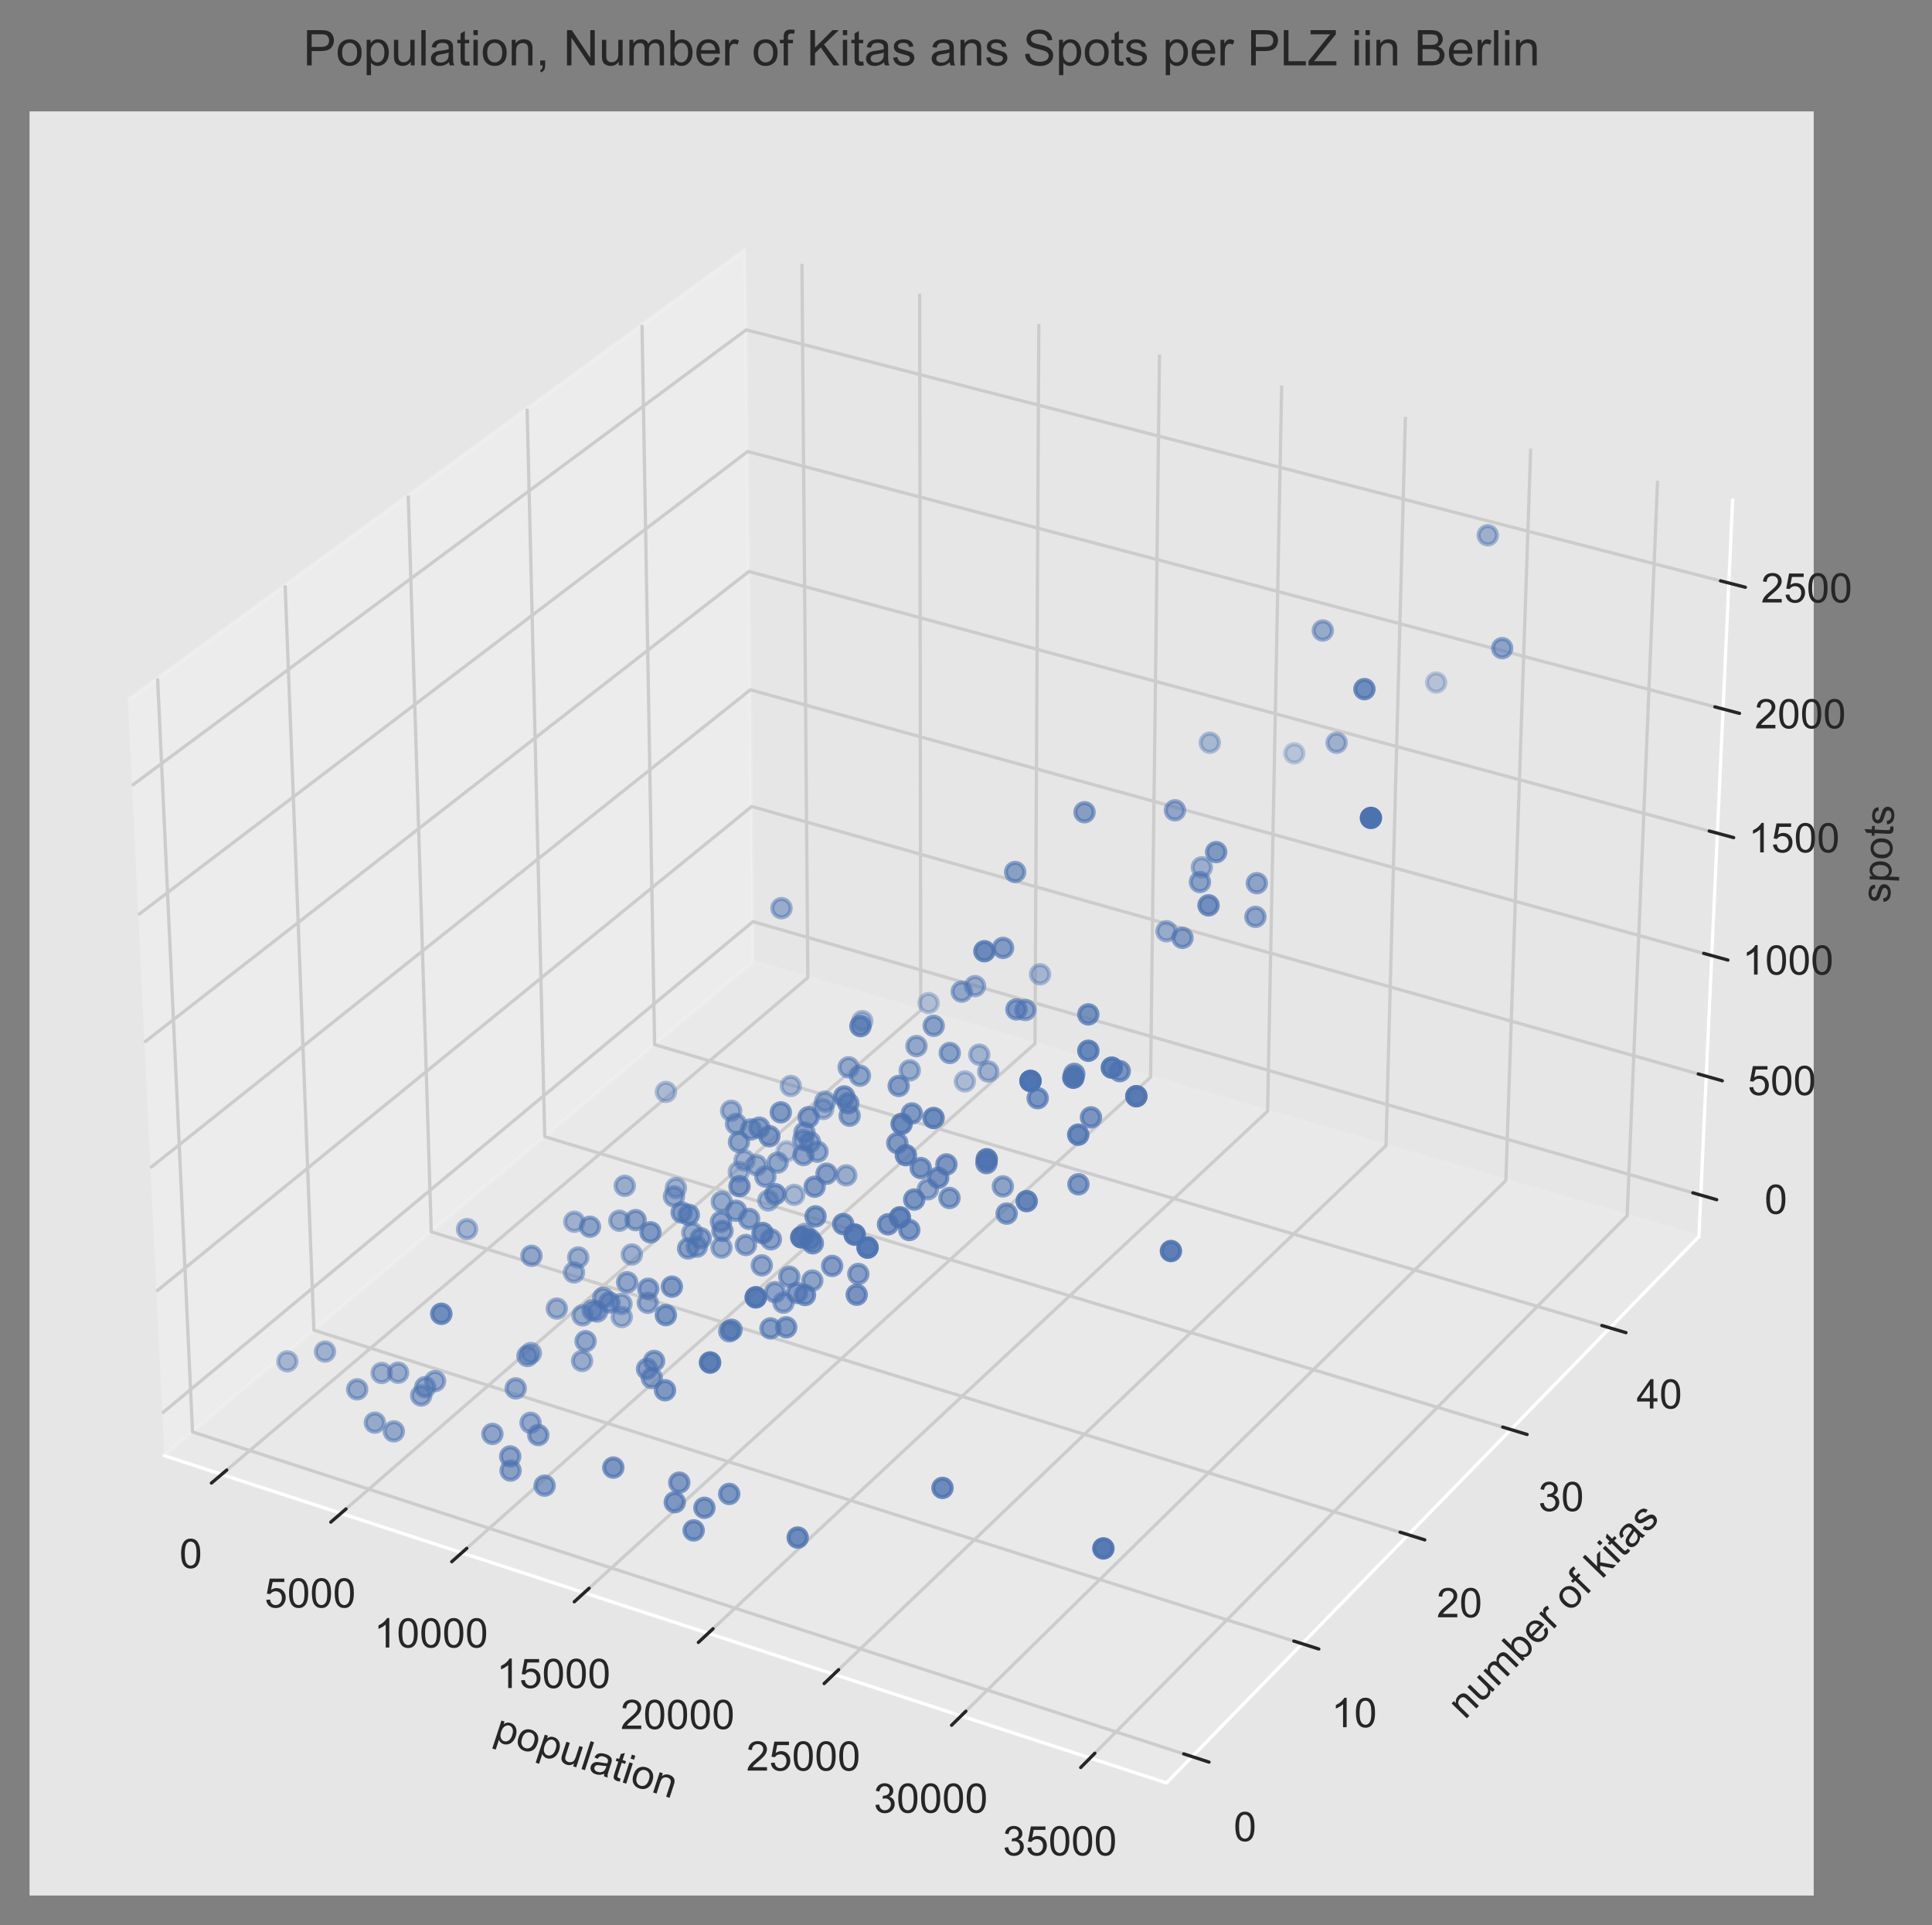 <?xml version="1.0" encoding="utf-8" standalone="no"?>
<!DOCTYPE svg PUBLIC "-//W3C//DTD SVG 1.1//EN"
  "http://www.w3.org/Graphics/SVG/1.1/DTD/svg11.dtd">
<!-- Created with matplotlib (https://matplotlib.org/) -->
<svg height="469.234pt" version="1.1" viewBox="0 0 470.91 469.234" width="470.91pt" xmlns="http://www.w3.org/2000/svg" xmlns:xlink="http://www.w3.org/1999/xlink">
 <rect x="0" y="0" width="470.91" height="469.234" fill="#808080" stroke="none"/>
 <defs>
  <style type="text/css">*{stroke-linecap:butt;stroke-linejoin:round;}</style>
 </defs>
 <g id="figure_1">
  <g id="patch_1">
   <path d="M 0 469.234 
L 470.91 469.234 
L 470.91 0 
L 0 0 
z
" style="fill:none;"/>
  </g>
  <g id="patch_2">
   <path d="M 7.2 462.034 
L 442.08 462.034 
L 442.08 27.154 
L 7.2 27.154 
z
" style="fill:#e6e6e6;"/>
  </g>
  <g id="pane3d_1">
   <g id="patch_3">
    <path d="M 40.036 354.807 
L 183.648 234.429 
L 181.652 60.822 
L 31.168 170.638 
" style="fill:#f2f2f2;opacity:0.5;stroke:#f2f2f2;stroke-linejoin:miter;"/>
   </g>
  </g>
  <g id="pane3d_2">
   <g id="patch_4">
    <path d="M 183.648 234.429 
L 414.093 301.41 
L 422.317 121.824 
L 181.652 60.822 
" style="fill:#e6e6e6;opacity:0.5;stroke:#e6e6e6;stroke-linejoin:miter;"/>
   </g>
  </g>
  <g id="pane3d_3">
   <g id="patch_5">
    <path d="M 40.036 354.807 
L 284.32 434.59 
L 414.093 301.41 
L 183.648 234.429 
" style="fill:#ececec;opacity:0.5;stroke:#ececec;stroke-linejoin:miter;"/>
   </g>
  </g>
  <g id="axis3d_1">
   <g id="line2d_1">
    <path d="M 40.036 354.807 
L 284.32 434.59 
" style="fill:none;stroke:#ffffff;stroke-linecap:round;stroke-width:0.8;"/>
   </g>
   <g id="text_1">
    <!-- population -->
    <g style="fill:#262626;" transform="translate(119.982 424.099)rotate(-341.913)scale(0.1 -0.1)">
     <defs>
      <path d="M 6.594 -19.875 
L 6.594 51.859 
L 14.594 51.859 
L 14.594 45.125 
Q 17.438 49.078 21 51.047 
Q 24.562 53.031 29.641 53.031 
Q 36.281 53.031 41.359 49.609 
Q 46.438 46.188 49.016 39.953 
Q 51.609 33.734 51.609 26.312 
Q 51.609 18.359 48.75 11.984 
Q 45.906 5.609 40.453 2.219 
Q 35.016 -1.172 29 -1.172 
Q 24.609 -1.172 21.109 0.688 
Q 17.625 2.547 15.375 5.375 
L 15.375 -19.875 
z
M 14.547 25.641 
Q 14.547 15.625 18.594 10.844 
Q 22.656 6.062 28.422 6.062 
Q 34.281 6.062 38.453 11.016 
Q 42.625 15.969 42.625 26.375 
Q 42.625 36.281 38.547 41.203 
Q 34.469 46.141 28.812 46.141 
Q 23.188 46.141 18.859 40.891 
Q 14.547 35.641 14.547 25.641 
z
" id="ArialMT-112"/>
      <path d="M 3.328 25.922 
Q 3.328 40.328 11.328 47.266 
Q 18.016 53.031 27.641 53.031 
Q 38.328 53.031 45.109 46.016 
Q 51.906 39.016 51.906 26.656 
Q 51.906 16.656 48.906 10.906 
Q 45.906 5.172 40.156 2 
Q 34.422 -1.172 27.641 -1.172 
Q 16.75 -1.172 10.031 5.812 
Q 3.328 12.797 3.328 25.922 
z
M 12.359 25.922 
Q 12.359 15.969 16.703 11.016 
Q 21.047 6.062 27.641 6.062 
Q 34.188 6.062 38.531 11.031 
Q 42.875 16.016 42.875 26.219 
Q 42.875 35.844 38.5 40.797 
Q 34.125 45.75 27.641 45.75 
Q 21.047 45.75 16.703 40.812 
Q 12.359 35.891 12.359 25.922 
z
" id="ArialMT-111"/>
      <path d="M 40.578 0 
L 40.578 7.625 
Q 34.516 -1.172 24.125 -1.172 
Q 19.531 -1.172 15.547 0.578 
Q 11.578 2.344 9.641 5 
Q 7.719 7.672 6.938 11.531 
Q 6.391 14.109 6.391 19.734 
L 6.391 51.859 
L 15.188 51.859 
L 15.188 23.094 
Q 15.188 16.219 15.719 13.812 
Q 16.547 10.359 19.234 8.375 
Q 21.922 6.391 25.875 6.391 
Q 29.828 6.391 33.297 8.422 
Q 36.766 10.453 38.203 13.938 
Q 39.656 17.438 39.656 24.078 
L 39.656 51.859 
L 48.438 51.859 
L 48.438 0 
z
" id="ArialMT-117"/>
      <path d="M 6.391 0 
L 6.391 71.578 
L 15.188 71.578 
L 15.188 0 
z
" id="ArialMT-108"/>
      <path d="M 40.438 6.391 
Q 35.547 2.25 31.031 0.531 
Q 26.516 -1.172 21.344 -1.172 
Q 12.797 -1.172 8.203 3 
Q 3.609 7.172 3.609 13.672 
Q 3.609 17.484 5.344 20.625 
Q 7.078 23.781 9.891 25.688 
Q 12.703 27.594 16.219 28.562 
Q 18.797 29.25 24.031 29.891 
Q 34.672 31.156 39.703 32.906 
Q 39.75 34.719 39.75 35.203 
Q 39.75 40.578 37.25 42.781 
Q 33.891 45.75 27.25 45.75 
Q 21.047 45.75 18.094 43.578 
Q 15.141 41.406 13.719 35.891 
L 5.125 37.062 
Q 6.297 42.578 8.984 45.969 
Q 11.672 49.359 16.75 51.188 
Q 21.828 53.031 28.516 53.031 
Q 35.156 53.031 39.297 51.469 
Q 43.453 49.906 45.406 47.531 
Q 47.359 45.172 48.141 41.547 
Q 48.578 39.312 48.578 33.453 
L 48.578 21.734 
Q 48.578 9.469 49.141 6.219 
Q 49.703 2.984 51.375 0 
L 42.188 0 
Q 40.828 2.734 40.438 6.391 
z
M 39.703 26.031 
Q 34.906 24.078 25.344 22.703 
Q 19.922 21.922 17.672 20.938 
Q 15.438 19.969 14.203 18.094 
Q 12.984 16.219 12.984 13.922 
Q 12.984 10.406 15.641 8.062 
Q 18.312 5.719 23.438 5.719 
Q 28.516 5.719 32.469 7.938 
Q 36.422 10.156 38.281 14.016 
Q 39.703 17 39.703 22.797 
z
" id="ArialMT-97"/>
      <path d="M 25.781 7.859 
L 27.047 0.094 
Q 23.344 -0.688 20.406 -0.688 
Q 15.625 -0.688 12.984 0.828 
Q 10.359 2.344 9.281 4.812 
Q 8.203 7.281 8.203 15.188 
L 8.203 45.016 
L 1.766 45.016 
L 1.766 51.859 
L 8.203 51.859 
L 8.203 64.703 
L 16.938 69.969 
L 16.938 51.859 
L 25.781 51.859 
L 25.781 45.016 
L 16.938 45.016 
L 16.938 14.703 
Q 16.938 10.938 17.406 9.859 
Q 17.875 8.797 18.922 8.156 
Q 19.969 7.516 21.922 7.516 
Q 23.391 7.516 25.781 7.859 
z
" id="ArialMT-116"/>
      <path d="M 6.641 61.469 
L 6.641 71.578 
L 15.438 71.578 
L 15.438 61.469 
z
M 6.641 0 
L 6.641 51.859 
L 15.438 51.859 
L 15.438 0 
z
" id="ArialMT-105"/>
      <path d="M 6.594 0 
L 6.594 51.859 
L 14.5 51.859 
L 14.5 44.484 
Q 20.219 53.031 31 53.031 
Q 35.688 53.031 39.625 51.344 
Q 43.562 49.656 45.516 46.922 
Q 47.469 44.188 48.25 40.438 
Q 48.734 37.984 48.734 31.891 
L 48.734 0 
L 39.938 0 
L 39.938 31.547 
Q 39.938 36.922 38.906 39.578 
Q 37.891 42.234 35.281 43.812 
Q 32.672 45.406 29.156 45.406 
Q 23.531 45.406 19.453 41.844 
Q 15.375 38.281 15.375 28.328 
L 15.375 0 
z
" id="ArialMT-110"/>
     </defs>
     <use xlink:href="#ArialMT-112"/>
     <use x="55.615" xlink:href="#ArialMT-111"/>
     <use x="111.23" xlink:href="#ArialMT-112"/>
     <use x="166.846" xlink:href="#ArialMT-117"/>
     <use x="222.461" xlink:href="#ArialMT-108"/>
     <use x="244.678" xlink:href="#ArialMT-97"/>
     <use x="300.293" xlink:href="#ArialMT-116"/>
     <use x="328.076" xlink:href="#ArialMT-105"/>
     <use x="350.293" xlink:href="#ArialMT-111"/>
     <use x="405.908" xlink:href="#ArialMT-110"/>
    </g>
   </g>
   <g id="Line3DCollection_1">
    <path d="M 54.028 359.376 
L 196.902 238.281 
L 195.466 64.324 
" style="fill:none;stroke:#cccccc;stroke-width:0.8;"/>
    <path d="M 83.103 368.872 
L 224.422 246.28 
L 224.161 71.597 
" style="fill:none;stroke:#cccccc;stroke-width:0.8;"/>
    <path d="M 112.553 378.491 
L 252.269 254.374 
L 253.21 78.96 
" style="fill:none;stroke:#cccccc;stroke-width:0.8;"/>
    <path d="M 142.386 388.234 
L 280.448 262.565 
L 282.621 86.415 
" style="fill:none;stroke:#cccccc;stroke-width:0.8;"/>
    <path d="M 172.611 398.106 
L 308.965 270.853 
L 312.4 93.963 
" style="fill:none;stroke:#cccccc;stroke-width:0.8;"/>
    <path d="M 203.234 408.107 
L 337.827 279.242 
L 342.555 101.606 
" style="fill:none;stroke:#cccccc;stroke-width:0.8;"/>
    <path d="M 234.264 418.241 
L 367.039 287.733 
L 373.093 109.347 
" style="fill:none;stroke:#cccccc;stroke-width:0.8;"/>
    <path d="M 265.709 428.511 
L 396.608 296.328 
L 404.021 117.186 
" style="fill:none;stroke:#cccccc;stroke-width:0.8;"/>
   </g>
   <g id="xtick_1">
    <g id="line2d_2">
     <path clip-path="url(#pb8a223fb9c)" d="M 230.517 238.717 
" style="fill:none;stroke:#cccccc;stroke-linecap:round;stroke-width:0.8;"/>
    </g>
    <g id="line2d_3">
     <path d="M 55.272 358.322 
L 51.535 361.49 
" style="fill:none;stroke:#262626;stroke-linecap:round;stroke-width:0.8;"/>
    </g>
    <g id="text_2">
     <!-- 0 -->
     <g style="fill:#262626;" transform="translate(43.729 382.219)scale(0.1 -0.1)">
      <defs>
       <path d="M 4.156 35.297 
Q 4.156 48 6.766 55.734 
Q 9.375 63.484 14.516 67.672 
Q 19.672 71.875 27.484 71.875 
Q 33.25 71.875 37.594 69.547 
Q 41.938 67.234 44.766 62.859 
Q 47.609 58.5 49.219 52.219 
Q 50.828 45.953 50.828 35.297 
Q 50.828 22.703 48.234 14.969 
Q 45.656 7.234 40.5 3 
Q 35.359 -1.219 27.484 -1.219 
Q 17.141 -1.219 11.234 6.203 
Q 4.156 15.141 4.156 35.297 
z
M 13.188 35.297 
Q 13.188 17.672 17.312 11.828 
Q 21.438 6 27.484 6 
Q 33.547 6 37.672 11.859 
Q 41.797 17.719 41.797 35.297 
Q 41.797 52.984 37.672 58.781 
Q 33.547 64.594 27.391 64.594 
Q 21.344 64.594 17.719 59.469 
Q 13.188 52.938 13.188 35.297 
z
" id="ArialMT-48"/>
      </defs>
      <use xlink:href="#ArialMT-48"/>
     </g>
    </g>
   </g>
   <g id="xtick_2">
    <g id="line2d_4">
     <path clip-path="url(#pb8a223fb9c)" d="M 230.517 238.717 
" style="fill:none;stroke:#cccccc;stroke-linecap:round;stroke-width:0.8;"/>
    </g>
    <g id="line2d_5">
     <path d="M 84.334 367.804 
L 80.635 371.013 
" style="fill:none;stroke:#262626;stroke-linecap:round;stroke-width:0.8;"/>
    </g>
    <g id="text_3">
     <!-- 5000 -->
     <g style="fill:#262626;" transform="translate(64.48 391.837)scale(0.1 -0.1)">
      <defs>
       <path d="M 4.156 18.75 
L 13.375 19.531 
Q 14.406 12.797 18.141 9.391 
Q 21.875 6 27.156 6 
Q 33.5 6 37.891 10.781 
Q 42.281 15.578 42.281 23.484 
Q 42.281 31 38.062 35.344 
Q 33.844 39.703 27 39.703 
Q 22.75 39.703 19.328 37.766 
Q 15.922 35.844 13.969 32.766 
L 5.719 33.844 
L 12.641 70.609 
L 48.25 70.609 
L 48.25 62.203 
L 19.672 62.203 
L 15.828 42.969 
Q 22.266 47.469 29.344 47.469 
Q 38.719 47.469 45.156 40.969 
Q 51.609 34.469 51.609 24.266 
Q 51.609 14.547 45.953 7.469 
Q 39.062 -1.219 27.156 -1.219 
Q 17.391 -1.219 11.203 4.25 
Q 5.031 9.719 4.156 18.75 
z
" id="ArialMT-53"/>
      </defs>
      <use xlink:href="#ArialMT-53"/>
      <use x="55.615" xlink:href="#ArialMT-48"/>
      <use x="111.23" xlink:href="#ArialMT-48"/>
      <use x="166.846" xlink:href="#ArialMT-48"/>
     </g>
    </g>
   </g>
   <g id="xtick_3">
    <g id="line2d_6">
     <path clip-path="url(#pb8a223fb9c)" d="M 230.517 238.717 
" style="fill:none;stroke:#cccccc;stroke-linecap:round;stroke-width:0.8;"/>
    </g>
    <g id="line2d_7">
     <path d="M 113.771 377.409 
L 110.112 380.659 
" style="fill:none;stroke:#262626;stroke-linecap:round;stroke-width:0.8;"/>
    </g>
    <g id="text_4">
     <!-- 10000 -->
     <g style="fill:#262626;" transform="translate(91.169 401.58)scale(0.1 -0.1)">
      <defs>
       <path d="M 37.25 0 
L 28.469 0 
L 28.469 56 
Q 25.297 52.984 20.141 49.953 
Q 14.984 46.922 10.891 45.406 
L 10.891 53.906 
Q 18.266 57.375 23.781 62.297 
Q 29.297 67.234 31.594 71.875 
L 37.25 71.875 
z
" id="ArialMT-49"/>
      </defs>
      <use xlink:href="#ArialMT-49"/>
      <use x="55.615" xlink:href="#ArialMT-48"/>
      <use x="111.23" xlink:href="#ArialMT-48"/>
      <use x="166.846" xlink:href="#ArialMT-48"/>
      <use x="222.461" xlink:href="#ArialMT-48"/>
     </g>
    </g>
   </g>
   <g id="xtick_4">
    <g id="line2d_8">
     <path clip-path="url(#pb8a223fb9c)" d="M 230.517 238.717 
" style="fill:none;stroke:#cccccc;stroke-linecap:round;stroke-width:0.8;"/>
    </g>
    <g id="line2d_9">
     <path d="M 143.591 387.138 
L 139.973 390.431 
" style="fill:none;stroke:#262626;stroke-linecap:round;stroke-width:0.8;"/>
    </g>
    <g id="text_5">
     <!-- 15000 -->
     <g style="fill:#262626;" transform="translate(121.023 411.451)scale(0.1 -0.1)">
      <use xlink:href="#ArialMT-49"/>
      <use x="55.615" xlink:href="#ArialMT-53"/>
      <use x="111.23" xlink:href="#ArialMT-48"/>
      <use x="166.846" xlink:href="#ArialMT-48"/>
      <use x="222.461" xlink:href="#ArialMT-48"/>
     </g>
    </g>
   </g>
   <g id="xtick_5">
    <g id="line2d_10">
     <path clip-path="url(#pb8a223fb9c)" d="M 230.517 238.717 
" style="fill:none;stroke:#cccccc;stroke-linecap:round;stroke-width:0.8;"/>
    </g>
    <g id="line2d_11">
     <path d="M 173.801 396.995 
L 170.226 400.331 
" style="fill:none;stroke:#262626;stroke-linecap:round;stroke-width:0.8;"/>
    </g>
    <g id="text_6">
     <!-- 20000 -->
     <g style="fill:#262626;" transform="translate(151.269 421.45)scale(0.1 -0.1)">
      <defs>
       <path d="M 50.344 8.453 
L 50.344 0 
L 3.031 0 
Q 2.938 3.172 4.047 6.109 
Q 5.859 10.938 9.828 15.625 
Q 13.812 20.312 21.344 26.469 
Q 33.016 36.031 37.109 41.625 
Q 41.219 47.219 41.219 52.203 
Q 41.219 57.422 37.469 61 
Q 33.734 64.594 27.734 64.594 
Q 21.391 64.594 17.578 60.781 
Q 13.766 56.984 13.719 50.25 
L 4.688 51.172 
Q 5.609 61.281 11.656 66.578 
Q 17.719 71.875 27.938 71.875 
Q 38.234 71.875 44.234 66.156 
Q 50.25 60.453 50.25 52 
Q 50.25 47.703 48.484 43.547 
Q 46.734 39.406 42.656 34.812 
Q 38.578 30.219 29.109 22.219 
Q 21.188 15.578 18.938 13.203 
Q 16.703 10.844 15.234 8.453 
z
" id="ArialMT-50"/>
      </defs>
      <use xlink:href="#ArialMT-50"/>
      <use x="55.615" xlink:href="#ArialMT-48"/>
      <use x="111.23" xlink:href="#ArialMT-48"/>
      <use x="166.846" xlink:href="#ArialMT-48"/>
      <use x="222.461" xlink:href="#ArialMT-48"/>
     </g>
    </g>
   </g>
   <g id="xtick_6">
    <g id="line2d_12">
     <path clip-path="url(#pb8a223fb9c)" d="M 230.517 238.717 
" style="fill:none;stroke:#cccccc;stroke-linecap:round;stroke-width:0.8;"/>
    </g>
    <g id="line2d_13">
     <path d="M 204.409 406.982 
L 200.879 410.362 
" style="fill:none;stroke:#262626;stroke-linecap:round;stroke-width:0.8;"/>
    </g>
    <g id="text_7">
     <!-- 25000 -->
     <g style="fill:#262626;" transform="translate(181.915 431.582)scale(0.1 -0.1)">
      <use xlink:href="#ArialMT-50"/>
      <use x="55.615" xlink:href="#ArialMT-53"/>
      <use x="111.23" xlink:href="#ArialMT-48"/>
      <use x="166.846" xlink:href="#ArialMT-48"/>
      <use x="222.461" xlink:href="#ArialMT-48"/>
     </g>
    </g>
   </g>
   <g id="xtick_7">
    <g id="line2d_14">
     <path clip-path="url(#pb8a223fb9c)" d="M 230.517 238.717 
" style="fill:none;stroke:#cccccc;stroke-linecap:round;stroke-width:0.8;"/>
    </g>
    <g id="line2d_15">
     <path d="M 235.424 417.101 
L 231.939 420.527 
" style="fill:none;stroke:#262626;stroke-linecap:round;stroke-width:0.8;"/>
    </g>
    <g id="text_8">
     <!-- 30000 -->
     <g style="fill:#262626;" transform="translate(212.969 441.849)scale(0.1 -0.1)">
      <defs>
       <path d="M 4.203 18.891 
L 12.984 20.062 
Q 14.5 12.594 18.141 9.297 
Q 21.781 6 27 6 
Q 33.203 6 37.469 10.297 
Q 41.75 14.594 41.75 20.953 
Q 41.75 27 37.797 30.922 
Q 33.844 34.859 27.734 34.859 
Q 25.25 34.859 21.531 33.891 
L 22.516 41.609 
Q 23.391 41.5 23.922 41.5 
Q 29.547 41.5 34.031 44.422 
Q 38.531 47.359 38.531 53.469 
Q 38.531 58.297 35.25 61.469 
Q 31.984 64.656 26.812 64.656 
Q 21.688 64.656 18.266 61.422 
Q 14.844 58.203 13.875 51.766 
L 5.078 53.328 
Q 6.688 62.156 12.391 67.016 
Q 18.109 71.875 26.609 71.875 
Q 32.469 71.875 37.391 69.359 
Q 42.328 66.844 44.938 62.5 
Q 47.562 58.156 47.562 53.266 
Q 47.562 48.641 45.062 44.828 
Q 42.578 41.016 37.703 38.766 
Q 44.047 37.312 47.562 32.688 
Q 51.078 28.078 51.078 21.141 
Q 51.078 11.766 44.234 5.25 
Q 37.406 -1.266 26.953 -1.266 
Q 17.531 -1.266 11.297 4.344 
Q 5.078 9.969 4.203 18.891 
z
" id="ArialMT-51"/>
      </defs>
      <use xlink:href="#ArialMT-51"/>
      <use x="55.615" xlink:href="#ArialMT-48"/>
      <use x="111.23" xlink:href="#ArialMT-48"/>
      <use x="166.846" xlink:href="#ArialMT-48"/>
      <use x="222.461" xlink:href="#ArialMT-48"/>
     </g>
    </g>
   </g>
   <g id="xtick_8">
    <g id="line2d_16">
     <path clip-path="url(#pb8a223fb9c)" d="M 230.517 238.717 
" style="fill:none;stroke:#cccccc;stroke-linecap:round;stroke-width:0.8;"/>
    </g>
    <g id="line2d_17">
     <path d="M 266.853 427.356 
L 263.415 430.827 
" style="fill:none;stroke:#262626;stroke-linecap:round;stroke-width:0.8;"/>
    </g>
    <g id="text_9">
     <!-- 35000 -->
     <g style="fill:#262626;" transform="translate(244.438 452.254)scale(0.1 -0.1)">
      <use xlink:href="#ArialMT-51"/>
      <use x="55.615" xlink:href="#ArialMT-53"/>
      <use x="111.23" xlink:href="#ArialMT-48"/>
      <use x="166.846" xlink:href="#ArialMT-48"/>
      <use x="222.461" xlink:href="#ArialMT-48"/>
     </g>
    </g>
   </g>
  </g>
  <g id="axis3d_2">
   <g id="line2d_18">
    <path d="M 414.093 301.41 
L 284.32 434.59 
" style="fill:none;stroke:#ffffff;stroke-linecap:round;stroke-width:0.8;"/>
   </g>
   <g id="text_10">
    <!-- number of kitas -->
    <g style="fill:#262626;" transform="translate(357.067 419.299)rotate(-45.742)scale(0.1 -0.1)">
     <defs>
      <path d="M 6.594 0 
L 6.594 51.859 
L 14.453 51.859 
L 14.453 44.578 
Q 16.891 48.391 20.938 50.703 
Q 25 53.031 30.172 53.031 
Q 35.938 53.031 39.625 50.641 
Q 43.312 48.25 44.828 43.953 
Q 50.984 53.031 60.844 53.031 
Q 68.562 53.031 72.703 48.75 
Q 76.859 44.484 76.859 35.594 
L 76.859 0 
L 68.109 0 
L 68.109 32.672 
Q 68.109 37.938 67.25 40.25 
Q 66.406 42.578 64.156 43.984 
Q 61.922 45.406 58.891 45.406 
Q 53.422 45.406 49.797 41.766 
Q 46.188 38.141 46.188 30.125 
L 46.188 0 
L 37.406 0 
L 37.406 33.688 
Q 37.406 39.547 35.25 42.469 
Q 33.109 45.406 28.219 45.406 
Q 24.516 45.406 21.359 43.453 
Q 18.219 41.5 16.797 37.734 
Q 15.375 33.984 15.375 26.906 
L 15.375 0 
z
" id="ArialMT-109"/>
      <path d="M 14.703 0 
L 6.547 0 
L 6.547 71.578 
L 15.328 71.578 
L 15.328 46.047 
Q 20.906 53.031 29.547 53.031 
Q 34.328 53.031 38.594 51.094 
Q 42.875 49.172 45.625 45.672 
Q 48.391 42.188 49.953 37.25 
Q 51.516 32.328 51.516 26.703 
Q 51.516 13.375 44.922 6.094 
Q 38.328 -1.172 29.109 -1.172 
Q 19.922 -1.172 14.703 6.5 
z
M 14.594 26.312 
Q 14.594 17 17.141 12.844 
Q 21.297 6.062 28.375 6.062 
Q 34.125 6.062 38.328 11.062 
Q 42.531 16.062 42.531 25.984 
Q 42.531 36.141 38.5 40.969 
Q 34.469 45.797 28.766 45.797 
Q 23 45.797 18.797 40.797 
Q 14.594 35.797 14.594 26.312 
z
" id="ArialMT-98"/>
      <path d="M 42.094 16.703 
L 51.172 15.578 
Q 49.031 7.625 43.219 3.219 
Q 37.406 -1.172 28.375 -1.172 
Q 17 -1.172 10.328 5.828 
Q 3.656 12.844 3.656 25.484 
Q 3.656 38.578 10.391 45.797 
Q 17.141 53.031 27.875 53.031 
Q 38.281 53.031 44.875 45.953 
Q 51.469 38.875 51.469 26.031 
Q 51.469 25.25 51.422 23.688 
L 12.75 23.688 
Q 13.234 15.141 17.578 10.594 
Q 21.922 6.062 28.422 6.062 
Q 33.25 6.062 36.672 8.594 
Q 40.094 11.141 42.094 16.703 
z
M 13.234 30.906 
L 42.188 30.906 
Q 41.609 37.453 38.875 40.719 
Q 34.672 45.797 27.984 45.797 
Q 21.922 45.797 17.797 41.75 
Q 13.672 37.703 13.234 30.906 
z
" id="ArialMT-101"/>
      <path d="M 6.5 0 
L 6.5 51.859 
L 14.406 51.859 
L 14.406 44 
Q 17.438 49.516 20 51.266 
Q 22.562 53.031 25.641 53.031 
Q 30.078 53.031 34.672 50.203 
L 31.641 42.047 
Q 28.422 43.953 25.203 43.953 
Q 22.312 43.953 20.016 42.219 
Q 17.719 40.484 16.75 37.406 
Q 15.281 32.719 15.281 27.156 
L 15.281 0 
z
" id="ArialMT-114"/>
      <path id="ArialMT-32"/>
      <path d="M 8.688 0 
L 8.688 45.016 
L 0.922 45.016 
L 0.922 51.859 
L 8.688 51.859 
L 8.688 57.375 
Q 8.688 62.594 9.625 65.141 
Q 10.891 68.562 14.078 70.672 
Q 17.281 72.797 23.047 72.797 
Q 26.766 72.797 31.25 71.922 
L 29.938 64.266 
Q 27.203 64.75 24.75 64.75 
Q 20.75 64.75 19.094 63.031 
Q 17.438 61.328 17.438 56.641 
L 17.438 51.859 
L 27.547 51.859 
L 27.547 45.016 
L 17.438 45.016 
L 17.438 0 
z
" id="ArialMT-102"/>
      <path d="M 6.641 0 
L 6.641 71.578 
L 15.438 71.578 
L 15.438 30.766 
L 36.234 51.859 
L 47.609 51.859 
L 27.781 32.625 
L 49.609 0 
L 38.766 0 
L 21.625 26.516 
L 15.438 20.562 
L 15.438 0 
z
" id="ArialMT-107"/>
      <path d="M 3.078 15.484 
L 11.766 16.844 
Q 12.5 11.625 15.844 8.844 
Q 19.188 6.062 25.203 6.062 
Q 31.25 6.062 34.172 8.516 
Q 37.109 10.984 37.109 14.312 
Q 37.109 17.281 34.516 19 
Q 32.719 20.172 25.531 21.969 
Q 15.875 24.422 12.141 26.203 
Q 8.406 27.984 6.469 31.125 
Q 4.547 34.281 4.547 38.094 
Q 4.547 41.547 6.125 44.5 
Q 7.719 47.469 10.453 49.422 
Q 12.5 50.922 16.031 51.969 
Q 19.578 53.031 23.641 53.031 
Q 29.734 53.031 34.344 51.266 
Q 38.969 49.516 41.156 46.5 
Q 43.359 43.5 44.188 38.484 
L 35.594 37.312 
Q 35.016 41.312 32.203 43.547 
Q 29.391 45.797 24.266 45.797 
Q 18.219 45.797 15.625 43.797 
Q 13.031 41.797 13.031 39.109 
Q 13.031 37.406 14.109 36.031 
Q 15.188 34.625 17.484 33.688 
Q 18.797 33.203 25.25 31.453 
Q 34.578 28.953 38.25 27.359 
Q 41.938 25.781 44.031 22.75 
Q 46.141 19.734 46.141 15.234 
Q 46.141 10.844 43.578 6.953 
Q 41.016 3.078 36.172 0.953 
Q 31.344 -1.172 25.25 -1.172 
Q 15.141 -1.172 9.844 3.031 
Q 4.547 7.234 3.078 15.484 
z
" id="ArialMT-115"/>
     </defs>
     <use xlink:href="#ArialMT-110"/>
     <use x="55.615" xlink:href="#ArialMT-117"/>
     <use x="111.23" xlink:href="#ArialMT-109"/>
     <use x="194.531" xlink:href="#ArialMT-98"/>
     <use x="250.146" xlink:href="#ArialMT-101"/>
     <use x="305.762" xlink:href="#ArialMT-114"/>
     <use x="339.062" xlink:href="#ArialMT-32"/>
     <use x="366.846" xlink:href="#ArialMT-111"/>
     <use x="422.461" xlink:href="#ArialMT-102"/>
     <use x="450.244" xlink:href="#ArialMT-32"/>
     <use x="478.027" xlink:href="#ArialMT-107"/>
     <use x="528.027" xlink:href="#ArialMT-105"/>
     <use x="550.244" xlink:href="#ArialMT-116"/>
     <use x="578.027" xlink:href="#ArialMT-97"/>
     <use x="633.643" xlink:href="#ArialMT-115"/>
    </g>
   </g>
   <g id="Line3DCollection_2">
    <path d="M 38.415 165.349 
L 46.928 349.03 
L 290.574 428.171 
" style="fill:none;stroke:#cccccc;stroke-width:0.8;"/>
    <path d="M 69.498 142.667 
L 76.513 324.232 
L 317.39 400.652 
" style="fill:none;stroke:#cccccc;stroke-width:0.8;"/>
    <path d="M 99.501 120.772 
L 105.114 300.258 
L 343.268 374.094 
" style="fill:none;stroke:#cccccc;stroke-width:0.8;"/>
    <path d="M 128.48 99.624 
L 132.78 277.068 
L 368.257 348.449 
" style="fill:none;stroke:#cccccc;stroke-width:0.8;"/>
    <path d="M 156.486 79.187 
L 159.556 254.623 
L 392.402 323.67 
" style="fill:none;stroke:#cccccc;stroke-width:0.8;"/>
   </g>
   <g id="xtick_9">
    <g id="line2d_19">
     <path clip-path="url(#pb8a223fb9c)" d="M 230.517 238.717 
" style="fill:none;stroke:#cccccc;stroke-linecap:round;stroke-width:0.8;"/>
    </g>
    <g id="line2d_20">
     <path d="M 288.52 427.504 
L 294.686 429.507 
" style="fill:none;stroke:#262626;stroke-linecap:round;stroke-width:0.8;"/>
    </g>
    <g id="text_11">
     <!-- 0 -->
     <g style="fill:#262626;" transform="translate(300.693 448.775)scale(0.1 -0.1)">
      <use xlink:href="#ArialMT-48"/>
     </g>
    </g>
   </g>
   <g id="xtick_10">
    <g id="line2d_21">
     <path clip-path="url(#pb8a223fb9c)" d="M 230.517 238.717 
" style="fill:none;stroke:#cccccc;stroke-linecap:round;stroke-width:0.8;"/>
    </g>
    <g id="line2d_22">
     <path d="M 315.362 400.008 
L 321.452 401.94 
" style="fill:none;stroke:#262626;stroke-linecap:round;stroke-width:0.8;"/>
    </g>
    <g id="text_12">
     <!-- 10 -->
     <g style="fill:#262626;" transform="translate(324.509 421.006)scale(0.1 -0.1)">
      <use xlink:href="#ArialMT-49"/>
      <use x="55.615" xlink:href="#ArialMT-48"/>
     </g>
    </g>
   </g>
   <g id="xtick_11">
    <g id="line2d_23">
     <path clip-path="url(#pb8a223fb9c)" d="M 230.517 238.717 
" style="fill:none;stroke:#cccccc;stroke-linecap:round;stroke-width:0.8;"/>
    </g>
    <g id="line2d_24">
     <path d="M 341.265 373.473 
L 347.28 375.338 
" style="fill:none;stroke:#262626;stroke-linecap:round;stroke-width:0.8;"/>
    </g>
    <g id="text_13">
     <!-- 20 -->
     <g style="fill:#262626;" transform="translate(350.175 394.208)scale(0.1 -0.1)">
      <use xlink:href="#ArialMT-50"/>
      <use x="55.615" xlink:href="#ArialMT-48"/>
     </g>
    </g>
   </g>
   <g id="xtick_12">
    <g id="line2d_25">
     <path clip-path="url(#pb8a223fb9c)" d="M 230.517 238.717 
" style="fill:none;stroke:#cccccc;stroke-linecap:round;stroke-width:0.8;"/>
    </g>
    <g id="line2d_26">
     <path d="M 366.278 347.849 
L 372.221 349.65 
" style="fill:none;stroke:#262626;stroke-linecap:round;stroke-width:0.8;"/>
    </g>
    <g id="text_14">
     <!-- 30 -->
     <g style="fill:#262626;" transform="translate(374.958 368.331)scale(0.1 -0.1)">
      <use xlink:href="#ArialMT-51"/>
      <use x="55.615" xlink:href="#ArialMT-48"/>
     </g>
    </g>
   </g>
   <g id="xtick_13">
    <g id="line2d_27">
     <path clip-path="url(#pb8a223fb9c)" d="M 230.517 238.717 
" style="fill:none;stroke:#cccccc;stroke-linecap:round;stroke-width:0.8;"/>
    </g>
    <g id="line2d_28">
     <path d="M 390.447 323.09 
L 396.318 324.831 
" style="fill:none;stroke:#262626;stroke-linecap:round;stroke-width:0.8;"/>
    </g>
    <g id="text_15">
     <!-- 40 -->
     <g style="fill:#262626;" transform="translate(398.904 343.329)scale(0.1 -0.1)">
      <defs>
       <path d="M 32.328 0 
L 32.328 17.141 
L 1.266 17.141 
L 1.266 25.203 
L 33.938 71.578 
L 41.109 71.578 
L 41.109 25.203 
L 50.781 25.203 
L 50.781 17.141 
L 41.109 17.141 
L 41.109 0 
z
M 32.328 25.203 
L 32.328 57.469 
L 9.906 25.203 
z
" id="ArialMT-52"/>
      </defs>
      <use xlink:href="#ArialMT-52"/>
      <use x="55.615" xlink:href="#ArialMT-48"/>
     </g>
    </g>
   </g>
  </g>
  <g id="axis3d_3">
   <g id="line2d_29">
    <path d="M 414.093 301.41 
L 422.317 121.824 
" style="fill:none;stroke:#ffffff;stroke-linecap:round;stroke-width:0.8;"/>
   </g>
   <g id="text_16">
    <!-- spots -->
    <g style="fill:#262626;" transform="translate(460.631 220.216)rotate(-87.378)scale(0.1 -0.1)">
     <use xlink:href="#ArialMT-115"/>
     <use x="50" xlink:href="#ArialMT-112"/>
     <use x="105.615" xlink:href="#ArialMT-111"/>
     <use x="161.23" xlink:href="#ArialMT-116"/>
     <use x="189.014" xlink:href="#ArialMT-115"/>
    </g>
   </g>
   <g id="Line3DCollection_3">
    <path d="M 414.556 291.305 
L 183.535 224.641 
L 39.538 344.461 
" style="fill:none;stroke:#cccccc;stroke-width:0.8;"/>
    <path d="M 415.883 262.325 
L 183.213 196.583 
L 38.109 314.778 
" style="fill:none;stroke:#cccccc;stroke-width:0.8;"/>
    <path d="M 417.23 232.925 
L 182.886 168.137 
L 36.658 284.647 
" style="fill:none;stroke:#cccccc;stroke-width:0.8;"/>
    <path d="M 418.596 203.094 
L 182.554 139.295 
L 35.185 254.059 
" style="fill:none;stroke:#cccccc;stroke-width:0.8;"/>
    <path d="M 419.982 172.823 
L 182.218 110.049 
L 33.689 223.002 
" style="fill:none;stroke:#cccccc;stroke-width:0.8;"/>
    <path d="M 421.389 142.103 
L 181.877 80.389 
L 32.171 191.466 
" style="fill:none;stroke:#cccccc;stroke-width:0.8;"/>
   </g>
   <g id="xtick_14">
    <g id="line2d_30">
     <path clip-path="url(#pb8a223fb9c)" d="M 230.517 238.717 
" style="fill:none;stroke:#cccccc;stroke-linecap:round;stroke-width:0.8;"/>
    </g>
    <g id="line2d_31">
     <path d="M 412.617 290.746 
L 418.439 292.426 
" style="fill:none;stroke:#262626;stroke-linecap:round;stroke-width:0.8;"/>
    </g>
    <g id="text_17">
     <!-- 0 -->
     <g style="fill:#262626;" transform="translate(430.091 295.867)scale(0.1 -0.1)">
      <use xlink:href="#ArialMT-48"/>
     </g>
    </g>
   </g>
   <g id="xtick_15">
    <g id="line2d_32">
     <path clip-path="url(#pb8a223fb9c)" d="M 230.517 238.717 
" style="fill:none;stroke:#cccccc;stroke-linecap:round;stroke-width:0.8;"/>
    </g>
    <g id="line2d_33">
     <path d="M 413.93 261.773 
L 419.795 263.431 
" style="fill:none;stroke:#262626;stroke-linecap:round;stroke-width:0.8;"/>
    </g>
    <g id="text_18">
     <!-- 500 -->
     <g style="fill:#262626;" transform="translate(425.986 266.922)scale(0.1 -0.1)">
      <use xlink:href="#ArialMT-53"/>
      <use x="55.615" xlink:href="#ArialMT-48"/>
      <use x="111.23" xlink:href="#ArialMT-48"/>
     </g>
    </g>
   </g>
   <g id="xtick_16">
    <g id="line2d_34">
     <path clip-path="url(#pb8a223fb9c)" d="M 230.517 238.717 
" style="fill:none;stroke:#cccccc;stroke-linecap:round;stroke-width:0.8;"/>
    </g>
    <g id="line2d_35">
     <path d="M 415.261 232.38 
L 421.171 234.014 
" style="fill:none;stroke:#262626;stroke-linecap:round;stroke-width:0.8;"/>
    </g>
    <g id="text_19">
     <!-- 1000 -->
     <g style="fill:#262626;" transform="translate(424.683 237.558)scale(0.1 -0.1)">
      <use xlink:href="#ArialMT-49"/>
      <use x="55.615" xlink:href="#ArialMT-48"/>
      <use x="111.23" xlink:href="#ArialMT-48"/>
      <use x="166.846" xlink:href="#ArialMT-48"/>
     </g>
    </g>
   </g>
   <g id="xtick_17">
    <g id="line2d_36">
     <path clip-path="url(#pb8a223fb9c)" d="M 230.517 238.717 
" style="fill:none;stroke:#cccccc;stroke-linecap:round;stroke-width:0.8;"/>
    </g>
    <g id="line2d_37">
     <path d="M 416.612 202.558 
L 422.567 204.167 
" style="fill:none;stroke:#262626;stroke-linecap:round;stroke-width:0.8;"/>
    </g>
    <g id="text_20">
     <!-- 1500 -->
     <g style="fill:#262626;" transform="translate(426.182 207.765)scale(0.1 -0.1)">
      <use xlink:href="#ArialMT-49"/>
      <use x="55.615" xlink:href="#ArialMT-53"/>
      <use x="111.23" xlink:href="#ArialMT-48"/>
      <use x="166.846" xlink:href="#ArialMT-48"/>
     </g>
    </g>
   </g>
   <g id="xtick_18">
    <g id="line2d_38">
     <path clip-path="url(#pb8a223fb9c)" d="M 230.517 238.717 
" style="fill:none;stroke:#cccccc;stroke-linecap:round;stroke-width:0.8;"/>
    </g>
    <g id="line2d_39">
     <path d="M 417.983 172.295 
L 423.984 173.879 
" style="fill:none;stroke:#262626;stroke-linecap:round;stroke-width:0.8;"/>
    </g>
    <g id="text_21">
     <!-- 2000 -->
     <g style="fill:#262626;" transform="translate(427.704 177.533)scale(0.1 -0.1)">
      <use xlink:href="#ArialMT-50"/>
      <use x="55.615" xlink:href="#ArialMT-48"/>
      <use x="111.23" xlink:href="#ArialMT-48"/>
      <use x="166.846" xlink:href="#ArialMT-48"/>
     </g>
    </g>
   </g>
   <g id="xtick_19">
    <g id="line2d_40">
     <path clip-path="url(#pb8a223fb9c)" d="M 230.517 238.717 
" style="fill:none;stroke:#cccccc;stroke-linecap:round;stroke-width:0.8;"/>
    </g>
    <g id="line2d_41">
     <path d="M 419.375 141.584 
L 425.421 143.142 
" style="fill:none;stroke:#262626;stroke-linecap:round;stroke-width:0.8;"/>
    </g>
    <g id="text_22">
     <!-- 2500 -->
     <g style="fill:#262626;" transform="translate(429.247 146.853)scale(0.1 -0.1)">
      <use xlink:href="#ArialMT-50"/>
      <use x="55.615" xlink:href="#ArialMT-53"/>
      <use x="111.23" xlink:href="#ArialMT-48"/>
      <use x="166.846" xlink:href="#ArialMT-48"/>
     </g>
    </g>
   </g>
  </g>
  <g id="axes_1">
   <g id="Path3DCollection_1">
    <defs>
     <path d="M 0 2.236 
C 0.593 2.236 1.162 2 1.581 1.581 
C 2 1.162 2.236 0.593 2.236 -0 
C 2.236 -0.593 2 -1.162 1.581 -1.581 
C 1.162 -2 0.593 -2.236 0 -2.236 
C -0.593 -2.236 -1.162 -2 -1.581 -1.581 
C -2 -1.162 -2.236 -0.593 -2.236 0 
C -2.236 0.593 -2 1.162 -1.581 1.581 
C -1.162 2 -0.593 2.236 0 2.236 
z
" id="C0_0_8eb2fd51c1"/>
    </defs>
    <g clip-path="url(#pb8a223fb9c)">
     <use style="fill:#4c72b0;fill-opacity:0.3;stroke:#4c72b0;stroke-opacity:0.3;" x="315.471" xlink:href="#C0_0_8eb2fd51c1" y="183.627"/>
    </g>
    <g clip-path="url(#pb8a223fb9c)">
     <use style="fill:#4c72b0;fill-opacity:0.32;stroke:#4c72b0;stroke-opacity:0.32;" x="350.055" xlink:href="#C0_0_8eb2fd51c1" y="166.366"/>
    </g>
    <g clip-path="url(#pb8a223fb9c)">
     <use style="fill:#4c72b0;fill-opacity:0.349;stroke:#4c72b0;stroke-opacity:0.349;" x="191.727" xlink:href="#C0_0_8eb2fd51c1" y="280.631"/>
    </g>
    <g clip-path="url(#pb8a223fb9c)">
     <use style="fill:#4c72b0;fill-opacity:0.354;stroke:#4c72b0;stroke-opacity:0.354;" x="226.346" xlink:href="#C0_0_8eb2fd51c1" y="244.495"/>
    </g>
    <g clip-path="url(#pb8a223fb9c)">
     <use style="fill:#4c72b0;fill-opacity:0.395;stroke:#4c72b0;stroke-opacity:0.395;" x="235.171" xlink:href="#C0_0_8eb2fd51c1" y="263.595"/>
    </g>
    <g clip-path="url(#pb8a223fb9c)">
     <use style="fill:#4c72b0;fill-opacity:0.396;stroke:#4c72b0;stroke-opacity:0.396;" x="162.315" xlink:href="#C0_0_8eb2fd51c1" y="266.154"/>
    </g>
    <g clip-path="url(#pb8a223fb9c)">
     <use style="fill:#4c72b0;fill-opacity:0.402;stroke:#4c72b0;stroke-opacity:0.402;" x="294.881" xlink:href="#C0_0_8eb2fd51c1" y="181.039"/>
    </g>
    <g clip-path="url(#pb8a223fb9c)">
     <use style="fill:#4c72b0;fill-opacity:0.421;stroke:#4c72b0;stroke-opacity:0.421;" x="253.506" xlink:href="#C0_0_8eb2fd51c1" y="237.484"/>
    </g>
    <g clip-path="url(#pb8a223fb9c)">
     <use style="fill:#4c72b0;fill-opacity:0.424;stroke:#4c72b0;stroke-opacity:0.424;" x="210.174" xlink:href="#C0_0_8eb2fd51c1" y="248.895"/>
    </g>
    <g clip-path="url(#pb8a223fb9c)">
     <use style="fill:#4c72b0;fill-opacity:0.426;stroke:#4c72b0;stroke-opacity:0.426;" x="193.571" xlink:href="#C0_0_8eb2fd51c1" y="291.247"/>
    </g>
    <g clip-path="url(#pb8a223fb9c)">
     <use style="fill:#4c72b0;fill-opacity:0.427;stroke:#4c72b0;stroke-opacity:0.427;" x="192.746" xlink:href="#C0_0_8eb2fd51c1" y="264.7"/>
    </g>
    <g clip-path="url(#pb8a223fb9c)">
     <use style="fill:#4c72b0;fill-opacity:0.432;stroke:#4c72b0;stroke-opacity:0.432;" x="180.076" xlink:href="#C0_0_8eb2fd51c1" y="285.631"/>
    </g>
    <g clip-path="url(#pb8a223fb9c)">
     <use style="fill:#4c72b0;fill-opacity:0.435;stroke:#4c72b0;stroke-opacity:0.435;" x="70.041" xlink:href="#C0_0_8eb2fd51c1" y="331.824"/>
    </g>
    <g clip-path="url(#pb8a223fb9c)">
     <use style="fill:#4c72b0;fill-opacity:0.456;stroke:#4c72b0;stroke-opacity:0.456;" x="238.692" xlink:href="#C0_0_8eb2fd51c1" y="257.07"/>
    </g>
    <g clip-path="url(#pb8a223fb9c)">
     <use style="fill:#4c72b0;fill-opacity:0.458;stroke:#4c72b0;stroke-opacity:0.458;" x="113.84" xlink:href="#C0_0_8eb2fd51c1" y="299.599"/>
    </g>
    <g clip-path="url(#pb8a223fb9c)">
     <use style="fill:#4c72b0;fill-opacity:0.46;stroke:#4c72b0;stroke-opacity:0.46;" x="325.79" xlink:href="#C0_0_8eb2fd51c1" y="181.047"/>
    </g>
    <g clip-path="url(#pb8a223fb9c)">
     <use style="fill:#4c72b0;fill-opacity:0.469;stroke:#4c72b0;stroke-opacity:0.469;" x="187.263" xlink:href="#C0_0_8eb2fd51c1" y="292.616"/>
    </g>
    <g clip-path="url(#pb8a223fb9c)">
     <use style="fill:#4c72b0;fill-opacity:0.47;stroke:#4c72b0;stroke-opacity:0.47;" x="200.641" xlink:href="#C0_0_8eb2fd51c1" y="270.313"/>
    </g>
    <g clip-path="url(#pb8a223fb9c)">
     <use style="fill:#4c72b0;fill-opacity:0.472;stroke:#4c72b0;stroke-opacity:0.472;" x="79.217" xlink:href="#C0_0_8eb2fd51c1" y="329.453"/>
    </g>
    <g clip-path="url(#pb8a223fb9c)">
     <use style="fill:#4c72b0;fill-opacity:0.474;stroke:#4c72b0;stroke-opacity:0.474;" x="362.631" xlink:href="#C0_0_8eb2fd51c1" y="130.463"/>
    </g>
    <g clip-path="url(#pb8a223fb9c)">
     <use style="fill:#4c72b0;fill-opacity:0.475;stroke:#4c72b0;stroke-opacity:0.475;" x="164.748" xlink:href="#C0_0_8eb2fd51c1" y="289.566"/>
    </g>
    <g clip-path="url(#pb8a223fb9c)">
     <use style="fill:#4c72b0;fill-opacity:0.477;stroke:#4c72b0;stroke-opacity:0.477;" x="139.981" xlink:href="#C0_0_8eb2fd51c1" y="297.796"/>
    </g>
    <g clip-path="url(#pb8a223fb9c)">
     <use style="fill:#4c72b0;fill-opacity:0.477;stroke:#4c72b0;stroke-opacity:0.477;" x="292.939" xlink:href="#C0_0_8eb2fd51c1" y="211.411"/>
    </g>
    <g clip-path="url(#pb8a223fb9c)">
     <use style="fill:#4c72b0;fill-opacity:0.478;stroke:#4c72b0;stroke-opacity:0.478;" x="181.474" xlink:href="#C0_0_8eb2fd51c1" y="282.837"/>
    </g>
    <g clip-path="url(#pb8a223fb9c)">
     <use style="fill:#4c72b0;fill-opacity:0.484;stroke:#4c72b0;stroke-opacity:0.484;" x="151.551" xlink:href="#C0_0_8eb2fd51c1" y="321.016"/>
    </g>
    <g clip-path="url(#pb8a223fb9c)">
     <use style="fill:#4c72b0;fill-opacity:0.485;stroke:#4c72b0;stroke-opacity:0.485;" x="240.886" xlink:href="#C0_0_8eb2fd51c1" y="261.179"/>
    </g>
    <g clip-path="url(#pb8a223fb9c)">
     <use style="fill:#4c72b0;fill-opacity:0.497;stroke:#4c72b0;stroke-opacity:0.497;" x="237.654" xlink:href="#C0_0_8eb2fd51c1" y="240.361"/>
    </g>
    <g clip-path="url(#pb8a223fb9c)">
     <use style="fill:#4c72b0;fill-opacity:0.499;stroke:#4c72b0;stroke-opacity:0.499;" x="154.004" xlink:href="#C0_0_8eb2fd51c1" y="305.778"/>
    </g>
    <g clip-path="url(#pb8a223fb9c)">
     <use style="fill:#4c72b0;fill-opacity:0.5;stroke:#4c72b0;stroke-opacity:0.5;" x="178.217" xlink:href="#C0_0_8eb2fd51c1" y="270.752"/>
    </g>
    <g clip-path="url(#pb8a223fb9c)">
     <use style="fill:#4c72b0;fill-opacity:0.502;stroke:#4c72b0;stroke-opacity:0.502;" x="93.025" xlink:href="#C0_0_8eb2fd51c1" y="334.666"/>
    </g>
    <g clip-path="url(#pb8a223fb9c)">
     <use style="fill:#4c72b0;fill-opacity:0.502;stroke:#4c72b0;stroke-opacity:0.502;" x="190.485" xlink:href="#C0_0_8eb2fd51c1" y="221.368"/>
    </g>
    <g clip-path="url(#pb8a223fb9c)">
     <use style="fill:#4c72b0;fill-opacity:0.505;stroke:#4c72b0;stroke-opacity:0.505;" x="152.277" xlink:href="#C0_0_8eb2fd51c1" y="289.043"/>
    </g>
    <g clip-path="url(#pb8a223fb9c)">
     <use style="fill:#4c72b0;fill-opacity:0.508;stroke:#4c72b0;stroke-opacity:0.508;" x="135.717" xlink:href="#C0_0_8eb2fd51c1" y="318.958"/>
    </g>
    <g clip-path="url(#pb8a223fb9c)">
     <use style="fill:#4c72b0;fill-opacity:0.508;stroke:#4c72b0;stroke-opacity:0.508;" x="284.32" xlink:href="#C0_0_8eb2fd51c1" y="226.993"/>
    </g>
    <g clip-path="url(#pb8a223fb9c)">
     <use style="fill:#4c72b0;fill-opacity:0.509;stroke:#4c72b0;stroke-opacity:0.509;" x="196.182" xlink:href="#C0_0_8eb2fd51c1" y="300.756"/>
    </g>
    <g clip-path="url(#pb8a223fb9c)">
     <use style="fill:#4c72b0;fill-opacity:0.51;stroke:#4c72b0;stroke-opacity:0.51;" x="201.114" xlink:href="#C0_0_8eb2fd51c1" y="268.523"/>
    </g>
    <g clip-path="url(#pb8a223fb9c)">
     <use style="fill:#4c72b0;fill-opacity:0.511;stroke:#4c72b0;stroke-opacity:0.511;" x="206.265" xlink:href="#C0_0_8eb2fd51c1" y="286.492"/>
    </g>
    <g clip-path="url(#pb8a223fb9c)">
     <use style="fill:#4c72b0;fill-opacity:0.511;stroke:#4c72b0;stroke-opacity:0.511;" x="139.911" xlink:href="#C0_0_8eb2fd51c1" y="310.149"/>
    </g>
    <g clip-path="url(#pb8a223fb9c)">
     <use style="fill:#4c72b0;fill-opacity:0.512;stroke:#4c72b0;stroke-opacity:0.512;" x="150.959" xlink:href="#C0_0_8eb2fd51c1" y="297.547"/>
    </g>
    <g clip-path="url(#pb8a223fb9c)">
     <use style="fill:#4c72b0;fill-opacity:0.515;stroke:#4c72b0;stroke-opacity:0.515;" x="97.037" xlink:href="#C0_0_8eb2fd51c1" y="334.596"/>
    </g>
    <g clip-path="url(#pb8a223fb9c)">
     <use style="fill:#4c72b0;fill-opacity:0.517;stroke:#4c72b0;stroke-opacity:0.517;" x="184.421" xlink:href="#C0_0_8eb2fd51c1" y="284.011"/>
    </g>
    <g clip-path="url(#pb8a223fb9c)">
     <use style="fill:#4c72b0;fill-opacity:0.519;stroke:#4c72b0;stroke-opacity:0.519;" x="107.567" xlink:href="#C0_0_8eb2fd51c1" y="320.239"/>
    </g>
    <g clip-path="url(#pb8a223fb9c)">
     <use style="fill:#4c72b0;fill-opacity:0.519;stroke:#4c72b0;stroke-opacity:0.519;" x="107.567" xlink:href="#C0_0_8eb2fd51c1" y="320.239"/>
    </g>
    <g clip-path="url(#pb8a223fb9c)">
     <use style="fill:#4c72b0;fill-opacity:0.519;stroke:#4c72b0;stroke-opacity:0.519;" x="322.418" xlink:href="#C0_0_8eb2fd51c1" y="153.691"/>
    </g>
    <g clip-path="url(#pb8a223fb9c)">
     <use style="fill:#4c72b0;fill-opacity:0.524;stroke:#4c72b0;stroke-opacity:0.524;" x="141.981" xlink:href="#C0_0_8eb2fd51c1" y="320.617"/>
    </g>
    <g clip-path="url(#pb8a223fb9c)">
     <use style="fill:#4c72b0;fill-opacity:0.525;stroke:#4c72b0;stroke-opacity:0.525;" x="140.937" xlink:href="#C0_0_8eb2fd51c1" y="306.498"/>
    </g>
    <g clip-path="url(#pb8a223fb9c)">
     <use style="fill:#4c72b0;fill-opacity:0.526;stroke:#4c72b0;stroke-opacity:0.526;" x="168.741" xlink:href="#C0_0_8eb2fd51c1" y="300.493"/>
    </g>
    <g clip-path="url(#pb8a223fb9c)">
     <use style="fill:#4c72b0;fill-opacity:0.526;stroke:#4c72b0;stroke-opacity:0.526;" x="221.742" xlink:href="#C0_0_8eb2fd51c1" y="260.905"/>
    </g>
    <g clip-path="url(#pb8a223fb9c)">
     <use style="fill:#4c72b0;fill-opacity:0.527;stroke:#4c72b0;stroke-opacity:0.527;" x="151.481" xlink:href="#C0_0_8eb2fd51c1" y="317.821"/>
    </g>
    <g clip-path="url(#pb8a223fb9c)">
     <use style="fill:#4c72b0;fill-opacity:0.527;stroke:#4c72b0;stroke-opacity:0.527;" x="141.873" xlink:href="#C0_0_8eb2fd51c1" y="331.721"/>
    </g>
    <g clip-path="url(#pb8a223fb9c)">
     <use style="fill:#4c72b0;fill-opacity:0.528;stroke:#4c72b0;stroke-opacity:0.528;" x="129.398" xlink:href="#C0_0_8eb2fd51c1" y="329.807"/>
    </g>
    <g clip-path="url(#pb8a223fb9c)">
     <use style="fill:#4c72b0;fill-opacity:0.533;stroke:#4c72b0;stroke-opacity:0.533;" x="91.365" xlink:href="#C0_0_8eb2fd51c1" y="346.765"/>
    </g>
    <g clip-path="url(#pb8a223fb9c)">
     <use style="fill:#4c72b0;fill-opacity:0.535;stroke:#4c72b0;stroke-opacity:0.535;" x="175.934" xlink:href="#C0_0_8eb2fd51c1" y="292.928"/>
    </g>
    <g clip-path="url(#pb8a223fb9c)">
     <use style="fill:#4c72b0;fill-opacity:0.535;stroke:#4c72b0;stroke-opacity:0.535;" x="195.765" xlink:href="#C0_0_8eb2fd51c1" y="277.858"/>
    </g>
    <g clip-path="url(#pb8a223fb9c)">
     <use style="fill:#4c72b0;fill-opacity:0.536;stroke:#4c72b0;stroke-opacity:0.536;" x="164.271" xlink:href="#C0_0_8eb2fd51c1" y="291.62"/>
    </g>
    <g clip-path="url(#pb8a223fb9c)">
     <use style="fill:#4c72b0;fill-opacity:0.538;stroke:#4c72b0;stroke-opacity:0.538;" x="175.862" xlink:href="#C0_0_8eb2fd51c1" y="304.101"/>
    </g>
    <g clip-path="url(#pb8a223fb9c)">
     <use style="fill:#4c72b0;fill-opacity:0.539;stroke:#4c72b0;stroke-opacity:0.539;" x="106.042" xlink:href="#C0_0_8eb2fd51c1" y="336.638"/>
    </g>
    <g clip-path="url(#pb8a223fb9c)">
     <use style="fill:#4c72b0;fill-opacity:0.542;stroke:#4c72b0;stroke-opacity:0.542;" x="87.059" xlink:href="#C0_0_8eb2fd51c1" y="338.651"/>
    </g>
    <g clip-path="url(#pb8a223fb9c)">
     <use style="fill:#4c72b0;fill-opacity:0.542;stroke:#4c72b0;stroke-opacity:0.542;" x="95.995" xlink:href="#C0_0_8eb2fd51c1" y="348.896"/>
    </g>
    <g clip-path="url(#pb8a223fb9c)">
     <use style="fill:#4c72b0;fill-opacity:0.547;stroke:#4c72b0;stroke-opacity:0.547;" x="223.384" xlink:href="#C0_0_8eb2fd51c1" y="254.979"/>
    </g>
    <g clip-path="url(#pb8a223fb9c)">
     <use style="fill:#4c72b0;fill-opacity:0.548;stroke:#4c72b0;stroke-opacity:0.548;" x="157.892" xlink:href="#C0_0_8eb2fd51c1" y="317.56"/>
    </g>
    <g clip-path="url(#pb8a223fb9c)">
     <use style="fill:#4c72b0;fill-opacity:0.549;stroke:#4c72b0;stroke-opacity:0.549;" x="234.408" xlink:href="#C0_0_8eb2fd51c1" y="241.704"/>
    </g>
    <g clip-path="url(#pb8a223fb9c)">
     <use style="fill:#4c72b0;fill-opacity:0.55;stroke:#4c72b0;stroke-opacity:0.55;" x="206.841" xlink:href="#C0_0_8eb2fd51c1" y="260.157"/>
    </g>
    <g clip-path="url(#pb8a223fb9c)">
     <use style="fill:#4c72b0;fill-opacity:0.55;stroke:#4c72b0;stroke-opacity:0.55;" x="129.314" xlink:href="#C0_0_8eb2fd51c1" y="346.801"/>
    </g>
    <g clip-path="url(#pb8a223fb9c)">
     <use style="fill:#4c72b0;fill-opacity:0.553;stroke:#4c72b0;stroke-opacity:0.553;" x="102.662" xlink:href="#C0_0_8eb2fd51c1" y="340.151"/>
    </g>
    <g clip-path="url(#pb8a223fb9c)">
     <use style="fill:#4c72b0;fill-opacity:0.558;stroke:#4c72b0;stroke-opacity:0.558;" x="286.387" xlink:href="#C0_0_8eb2fd51c1" y="197.515"/>
    </g>
    <g clip-path="url(#pb8a223fb9c)">
     <use style="fill:#4c72b0;fill-opacity:0.559;stroke:#4c72b0;stroke-opacity:0.559;" x="129.543" xlink:href="#C0_0_8eb2fd51c1" y="306.097"/>
    </g>
    <g clip-path="url(#pb8a223fb9c)">
     <use style="fill:#4c72b0;fill-opacity:0.562;stroke:#4c72b0;stroke-opacity:0.562;" x="125.699" xlink:href="#C0_0_8eb2fd51c1" y="338.415"/>
    </g>
    <g clip-path="url(#pb8a223fb9c)">
     <use style="fill:#4c72b0;fill-opacity:0.562;stroke:#4c72b0;stroke-opacity:0.562;" x="103.644" xlink:href="#C0_0_8eb2fd51c1" y="338.112"/>
    </g>
    <g clip-path="url(#pb8a223fb9c)">
     <use style="fill:#4c72b0;fill-opacity:0.563;stroke:#4c72b0;stroke-opacity:0.563;" x="179.41" xlink:href="#C0_0_8eb2fd51c1" y="273.964"/>
    </g>
    <g clip-path="url(#pb8a223fb9c)">
     <use style="fill:#4c72b0;fill-opacity:0.564;stroke:#4c72b0;stroke-opacity:0.564;" x="226.161" xlink:href="#C0_0_8eb2fd51c1" y="289.884"/>
    </g>
    <g clip-path="url(#pb8a223fb9c)">
     <use style="fill:#4c72b0;fill-opacity:0.569;stroke:#4c72b0;stroke-opacity:0.569;" x="189.538" xlink:href="#C0_0_8eb2fd51c1" y="283.378"/>
    </g>
    <g clip-path="url(#pb8a223fb9c)">
     <use style="fill:#4c72b0;fill-opacity:0.572;stroke:#4c72b0;stroke-opacity:0.572;" x="306.344" xlink:href="#C0_0_8eb2fd51c1" y="215.277"/>
    </g>
    <g clip-path="url(#pb8a223fb9c)">
     <use style="fill:#4c72b0;fill-opacity:0.572;stroke:#4c72b0;stroke-opacity:0.572;" x="366.141" xlink:href="#C0_0_8eb2fd51c1" y="157.99"/>
    </g>
    <g clip-path="url(#pb8a223fb9c)">
     <use style="fill:#4c72b0;fill-opacity:0.572;stroke:#4c72b0;stroke-opacity:0.572;" x="199.268" xlink:href="#C0_0_8eb2fd51c1" y="280.732"/>
    </g>
    <g clip-path="url(#pb8a223fb9c)">
     <use style="fill:#4c72b0;fill-opacity:0.573;stroke:#4c72b0;stroke-opacity:0.573;" x="145.547" xlink:href="#C0_0_8eb2fd51c1" y="319.681"/>
    </g>
    <g clip-path="url(#pb8a223fb9c)">
     <use style="fill:#4c72b0;fill-opacity:0.573;stroke:#4c72b0;stroke-opacity:0.573;" x="197.452" xlink:href="#C0_0_8eb2fd51c1" y="278.381"/>
    </g>
    <g clip-path="url(#pb8a223fb9c)">
     <use style="fill:#4c72b0;fill-opacity:0.575;stroke:#4c72b0;stroke-opacity:0.575;" x="196.09" xlink:href="#C0_0_8eb2fd51c1" y="276.045"/>
    </g>
    <g clip-path="url(#pb8a223fb9c)">
     <use style="fill:#4c72b0;fill-opacity:0.578;stroke:#4c72b0;stroke-opacity:0.578;" x="142.729" xlink:href="#C0_0_8eb2fd51c1" y="326.904"/>
    </g>
    <g clip-path="url(#pb8a223fb9c)">
     <use style="fill:#4c72b0;fill-opacity:0.581;stroke:#4c72b0;stroke-opacity:0.581;" x="152.86" xlink:href="#C0_0_8eb2fd51c1" y="312.55"/>
    </g>
    <g clip-path="url(#pb8a223fb9c)">
     <use style="fill:#4c72b0;fill-opacity:0.582;stroke:#4c72b0;stroke-opacity:0.582;" x="305.994" xlink:href="#C0_0_8eb2fd51c1" y="223.479"/>
    </g>
    <g clip-path="url(#pb8a223fb9c)">
     <use style="fill:#4c72b0;fill-opacity:0.583;stroke:#4c72b0;stroke-opacity:0.583;" x="120.02" xlink:href="#C0_0_8eb2fd51c1" y="349.516"/>
    </g>
    <g clip-path="url(#pb8a223fb9c)">
     <use style="fill:#4c72b0;fill-opacity:0.584;stroke:#4c72b0;stroke-opacity:0.584;" x="190.962" xlink:href="#C0_0_8eb2fd51c1" y="317.517"/>
    </g>
    <g clip-path="url(#pb8a223fb9c)">
     <use style="fill:#4c72b0;fill-opacity:0.584;stroke:#4c72b0;stroke-opacity:0.584;" x="188.896" xlink:href="#C0_0_8eb2fd51c1" y="314.971"/>
    </g>
    <g clip-path="url(#pb8a223fb9c)">
     <use style="fill:#4c72b0;fill-opacity:0.585;stroke:#4c72b0;stroke-opacity:0.585;" x="186.549" xlink:href="#C0_0_8eb2fd51c1" y="286.794"/>
    </g>
    <g clip-path="url(#pb8a223fb9c)">
     <use style="fill:#4c72b0;fill-opacity:0.585;stroke:#4c72b0;stroke-opacity:0.585;" x="249.922" xlink:href="#C0_0_8eb2fd51c1" y="246.189"/>
    </g>
    <g clip-path="url(#pb8a223fb9c)">
     <use style="fill:#4c72b0;fill-opacity:0.586;stroke:#4c72b0;stroke-opacity:0.586;" x="197.995" xlink:href="#C0_0_8eb2fd51c1" y="312.133"/>
    </g>
    <g clip-path="url(#pb8a223fb9c)">
     <use style="fill:#4c72b0;fill-opacity:0.587;stroke:#4c72b0;stroke-opacity:0.587;" x="209.606" xlink:href="#C0_0_8eb2fd51c1" y="262.197"/>
    </g>
    <g clip-path="url(#pb8a223fb9c)">
     <use style="fill:#4c72b0;fill-opacity:0.587;stroke:#4c72b0;stroke-opacity:0.587;" x="147.029" xlink:href="#C0_0_8eb2fd51c1" y="316.338"/>
    </g>
    <g clip-path="url(#pb8a223fb9c)">
     <use style="fill:#4c72b0;fill-opacity:0.587;stroke:#4c72b0;stroke-opacity:0.587;" x="180.118" xlink:href="#C0_0_8eb2fd51c1" y="278.358"/>
    </g>
    <g clip-path="url(#pb8a223fb9c)">
     <use style="fill:#4c72b0;fill-opacity:0.588;stroke:#4c72b0;stroke-opacity:0.588;" x="244.443" xlink:href="#C0_0_8eb2fd51c1" y="289.189"/>
    </g>
    <g clip-path="url(#pb8a223fb9c)">
     <use style="fill:#4c72b0;fill-opacity:0.589;stroke:#4c72b0;stroke-opacity:0.589;" x="169.845" xlink:href="#C0_0_8eb2fd51c1" y="303.876"/>
    </g>
    <g clip-path="url(#pb8a223fb9c)">
     <use style="fill:#4c72b0;fill-opacity:0.589;stroke:#4c72b0;stroke-opacity:0.589;" x="143.798" xlink:href="#C0_0_8eb2fd51c1" y="299.016"/>
    </g>
    <g clip-path="url(#pb8a223fb9c)">
     <use style="fill:#4c72b0;fill-opacity:0.59;stroke:#4c72b0;stroke-opacity:0.59;" x="175.735" xlink:href="#C0_0_8eb2fd51c1" y="297.779"/>
    </g>
    <g clip-path="url(#pb8a223fb9c)">
     <use style="fill:#4c72b0;fill-opacity:0.592;stroke:#4c72b0;stroke-opacity:0.592;" x="185.685" xlink:href="#C0_0_8eb2fd51c1" y="308.426"/>
    </g>
    <g clip-path="url(#pb8a223fb9c)">
     <use style="fill:#4c72b0;fill-opacity:0.593;stroke:#4c72b0;stroke-opacity:0.593;" x="181.801" xlink:href="#C0_0_8eb2fd51c1" y="303.465"/>
    </g>
    <g clip-path="url(#pb8a223fb9c)">
     <use style="fill:#4c72b0;fill-opacity:0.593;stroke:#4c72b0;stroke-opacity:0.593;" x="128.575" xlink:href="#C0_0_8eb2fd51c1" y="330.52"/>
    </g>
    <g clip-path="url(#pb8a223fb9c)">
     <use style="fill:#4c72b0;fill-opacity:0.594;stroke:#4c72b0;stroke-opacity:0.594;" x="195.832" xlink:href="#C0_0_8eb2fd51c1" y="281.536"/>
    </g>
    <g clip-path="url(#pb8a223fb9c)">
     <use style="fill:#4c72b0;fill-opacity:0.594;stroke:#4c72b0;stroke-opacity:0.594;" x="154.932" xlink:href="#C0_0_8eb2fd51c1" y="297.397"/>
    </g>
    <g clip-path="url(#pb8a223fb9c)">
     <use style="fill:#4c72b0;fill-opacity:0.597;stroke:#4c72b0;stroke-opacity:0.597;" x="292.486" xlink:href="#C0_0_8eb2fd51c1" y="214.993"/>
    </g>
    <g clip-path="url(#pb8a223fb9c)">
     <use style="fill:#4c72b0;fill-opacity:0.599;stroke:#4c72b0;stroke-opacity:0.599;" x="247.43" xlink:href="#C0_0_8eb2fd51c1" y="212.552"/>
    </g>
    <g clip-path="url(#pb8a223fb9c)">
     <use style="fill:#4c72b0;fill-opacity:0.601;stroke:#4c72b0;stroke-opacity:0.601;" x="231.499" xlink:href="#C0_0_8eb2fd51c1" y="256.665"/>
    </g>
    <g clip-path="url(#pb8a223fb9c)">
     <use style="fill:#4c72b0;fill-opacity:0.605;stroke:#4c72b0;stroke-opacity:0.605;" x="183.033" xlink:href="#C0_0_8eb2fd51c1" y="275.312"/>
    </g>
    <g clip-path="url(#pb8a223fb9c)">
     <use style="fill:#4c72b0;fill-opacity:0.605;stroke:#4c72b0;stroke-opacity:0.605;" x="144.455" xlink:href="#C0_0_8eb2fd51c1" y="319.362"/>
    </g>
    <g clip-path="url(#pb8a223fb9c)">
     <use style="fill:#4c72b0;fill-opacity:0.605;stroke:#4c72b0;stroke-opacity:0.605;" x="158.878" xlink:href="#C0_0_8eb2fd51c1" y="335.885"/>
    </g>
    <g clip-path="url(#pb8a223fb9c)">
     <use style="fill:#4c72b0;fill-opacity:0.606;stroke:#4c72b0;stroke-opacity:0.606;" x="192.387" xlink:href="#C0_0_8eb2fd51c1" y="311.198"/>
    </g>
    <g clip-path="url(#pb8a223fb9c)">
     <use style="fill:#4c72b0;fill-opacity:0.607;stroke:#4c72b0;stroke-opacity:0.607;" x="227.58" xlink:href="#C0_0_8eb2fd51c1" y="250.037"/>
    </g>
    <g clip-path="url(#pb8a223fb9c)">
     <use style="fill:#4c72b0;fill-opacity:0.608;stroke:#4c72b0;stroke-opacity:0.608;" x="157.698" xlink:href="#C0_0_8eb2fd51c1" y="333.674"/>
    </g>
    <g clip-path="url(#pb8a223fb9c)">
     <use style="fill:#4c72b0;fill-opacity:0.608;stroke:#4c72b0;stroke-opacity:0.608;" x="124.45" xlink:href="#C0_0_8eb2fd51c1" y="358.451"/>
    </g>
    <g clip-path="url(#pb8a223fb9c)">
     <use style="fill:#4c72b0;fill-opacity:0.609;stroke:#4c72b0;stroke-opacity:0.609;" x="179.408" xlink:href="#C0_0_8eb2fd51c1" y="295.116"/>
    </g>
    <g clip-path="url(#pb8a223fb9c)">
     <use style="fill:#4c72b0;fill-opacity:0.613;stroke:#4c72b0;stroke-opacity:0.613;" x="182.597" xlink:href="#C0_0_8eb2fd51c1" y="297.107"/>
    </g>
    <g clip-path="url(#pb8a223fb9c)">
     <use style="fill:#4c72b0;fill-opacity:0.614;stroke:#4c72b0;stroke-opacity:0.614;" x="288.217" xlink:href="#C0_0_8eb2fd51c1" y="228.599"/>
    </g>
    <g clip-path="url(#pb8a223fb9c)">
     <use style="fill:#4c72b0;fill-opacity:0.616;stroke:#4c72b0;stroke-opacity:0.616;" x="167.716" xlink:href="#C0_0_8eb2fd51c1" y="304.309"/>
    </g>
    <g clip-path="url(#pb8a223fb9c)">
     <use style="fill:#4c72b0;fill-opacity:0.616;stroke:#4c72b0;stroke-opacity:0.616;" x="187.903" xlink:href="#C0_0_8eb2fd51c1" y="302.089"/>
    </g>
    <g clip-path="url(#pb8a223fb9c)">
     <use style="fill:#4c72b0;fill-opacity:0.618;stroke:#4c72b0;stroke-opacity:0.618;" x="124.358" xlink:href="#C0_0_8eb2fd51c1" y="355.003"/>
    </g>
    <g clip-path="url(#pb8a223fb9c)">
     <use style="fill:#4c72b0;fill-opacity:0.619;stroke:#4c72b0;stroke-opacity:0.619;" x="159.44" xlink:href="#C0_0_8eb2fd51c1" y="331.722"/>
    </g>
    <g clip-path="url(#pb8a223fb9c)">
     <use style="fill:#4c72b0;fill-opacity:0.619;stroke:#4c72b0;stroke-opacity:0.619;" x="131.208" xlink:href="#C0_0_8eb2fd51c1" y="349.787"/>
    </g>
    <g clip-path="url(#pb8a223fb9c)">
     <use style="fill:#4c72b0;fill-opacity:0.619;stroke:#4c72b0;stroke-opacity:0.619;" x="176.102" xlink:href="#C0_0_8eb2fd51c1" y="300.035"/>
    </g>
    <g clip-path="url(#pb8a223fb9c)">
     <use style="fill:#4c72b0;fill-opacity:0.621;stroke:#4c72b0;stroke-opacity:0.621;" x="207.087" xlink:href="#C0_0_8eb2fd51c1" y="271.946"/>
    </g>
    <g clip-path="url(#pb8a223fb9c)">
     <use style="fill:#4c72b0;fill-opacity:0.622;stroke:#4c72b0;stroke-opacity:0.622;" x="264.344" xlink:href="#C0_0_8eb2fd51c1" y="197.98"/>
    </g>
    <g clip-path="url(#pb8a223fb9c)">
     <use style="fill:#4c72b0;fill-opacity:0.623;stroke:#4c72b0;stroke-opacity:0.623;" x="148.538" xlink:href="#C0_0_8eb2fd51c1" y="317.473"/>
    </g>
    <g clip-path="url(#pb8a223fb9c)">
     <use style="fill:#4c72b0;fill-opacity:0.625;stroke:#4c72b0;stroke-opacity:0.625;" x="132.747" xlink:href="#C0_0_8eb2fd51c1" y="362.119"/>
    </g>
    <g clip-path="url(#pb8a223fb9c)">
     <use style="fill:#4c72b0;fill-opacity:0.626;stroke:#4c72b0;stroke-opacity:0.626;" x="209.212" xlink:href="#C0_0_8eb2fd51c1" y="310.528"/>
    </g>
    <g clip-path="url(#pb8a223fb9c)">
     <use style="fill:#4c72b0;fill-opacity:0.626;stroke:#4c72b0;stroke-opacity:0.626;" x="187.8" xlink:href="#C0_0_8eb2fd51c1" y="323.791"/>
    </g>
    <g clip-path="url(#pb8a223fb9c)">
     <use style="fill:#4c72b0;fill-opacity:0.627;stroke:#4c72b0;stroke-opacity:0.627;" x="177.754" xlink:href="#C0_0_8eb2fd51c1" y="324.501"/>
    </g>
    <g clip-path="url(#pb8a223fb9c)">
     <use style="fill:#4c72b0;fill-opacity:0.628;stroke:#4c72b0;stroke-opacity:0.628;" x="158.006" xlink:href="#C0_0_8eb2fd51c1" y="314.133"/>
    </g>
    <g clip-path="url(#pb8a223fb9c)">
     <use style="fill:#4c72b0;fill-opacity:0.632;stroke:#4c72b0;stroke-opacity:0.632;" x="170.788" xlink:href="#C0_0_8eb2fd51c1" y="301.829"/>
    </g>
    <g clip-path="url(#pb8a223fb9c)">
     <use style="fill:#4c72b0;fill-opacity:0.633;stroke:#4c72b0;stroke-opacity:0.633;" x="201.459" xlink:href="#C0_0_8eb2fd51c1" y="286.099"/>
    </g>
    <g clip-path="url(#pb8a223fb9c)">
     <use style="fill:#4c72b0;fill-opacity:0.635;stroke:#4c72b0;stroke-opacity:0.635;" x="166.144" xlink:href="#C0_0_8eb2fd51c1" y="295.54"/>
    </g>
    <g clip-path="url(#pb8a223fb9c)">
     <use style="fill:#4c72b0;fill-opacity:0.635;stroke:#4c72b0;stroke-opacity:0.635;" x="194.253" xlink:href="#C0_0_8eb2fd51c1" y="315.142"/>
    </g>
    <g clip-path="url(#pb8a223fb9c)">
     <use style="fill:#4c72b0;fill-opacity:0.642;stroke:#4c72b0;stroke-opacity:0.642;" x="244.485" xlink:href="#C0_0_8eb2fd51c1" y="231.051"/>
    </g>
    <g clip-path="url(#pb8a223fb9c)">
     <use style="fill:#4c72b0;fill-opacity:0.642;stroke:#4c72b0;stroke-opacity:0.642;" x="231.427" xlink:href="#C0_0_8eb2fd51c1" y="292.002"/>
    </g>
    <g clip-path="url(#pb8a223fb9c)">
     <use style="fill:#4c72b0;fill-opacity:0.643;stroke:#4c72b0;stroke-opacity:0.643;" x="219.049" xlink:href="#C0_0_8eb2fd51c1" y="264.695"/>
    </g>
    <g clip-path="url(#pb8a223fb9c)">
     <use style="fill:#4c72b0;fill-opacity:0.646;stroke:#4c72b0;stroke-opacity:0.646;" x="202.834" xlink:href="#C0_0_8eb2fd51c1" y="308.569"/>
    </g>
    <g clip-path="url(#pb8a223fb9c)">
     <use style="fill:#4c72b0;fill-opacity:0.646;stroke:#4c72b0;stroke-opacity:0.646;" x="247.749" xlink:href="#C0_0_8eb2fd51c1" y="246.033"/>
    </g>
    <g clip-path="url(#pb8a223fb9c)">
     <use style="fill:#4c72b0;fill-opacity:0.647;stroke:#4c72b0;stroke-opacity:0.647;" x="185.077" xlink:href="#C0_0_8eb2fd51c1" y="274.855"/>
    </g>
    <g clip-path="url(#pb8a223fb9c)">
     <use style="fill:#4c72b0;fill-opacity:0.65;stroke:#4c72b0;stroke-opacity:0.65;" x="198.552" xlink:href="#C0_0_8eb2fd51c1" y="289.262"/>
    </g>
    <g clip-path="url(#pb8a223fb9c)">
     <use style="fill:#4c72b0;fill-opacity:0.657;stroke:#4c72b0;stroke-opacity:0.657;" x="197.092" xlink:href="#C0_0_8eb2fd51c1" y="272.3"/>
    </g>
    <g clip-path="url(#pb8a223fb9c)">
     <use style="fill:#4c72b0;fill-opacity:0.66;stroke:#4c72b0;stroke-opacity:0.66;" x="296.431" xlink:href="#C0_0_8eb2fd51c1" y="207.695"/>
    </g>
    <g clip-path="url(#pb8a223fb9c)">
     <use style="fill:#4c72b0;fill-opacity:0.661;stroke:#4c72b0;stroke-opacity:0.661;" x="173.069" xlink:href="#C0_0_8eb2fd51c1" y="332.108"/>
    </g>
    <g clip-path="url(#pb8a223fb9c)">
     <use style="fill:#4c72b0;fill-opacity:0.661;stroke:#4c72b0;stroke-opacity:0.661;" x="173.069" xlink:href="#C0_0_8eb2fd51c1" y="332.108"/>
    </g>
    <g clip-path="url(#pb8a223fb9c)">
     <use style="fill:#4c72b0;fill-opacity:0.662;stroke:#4c72b0;stroke-opacity:0.662;" x="165.567" xlink:href="#C0_0_8eb2fd51c1" y="361.385"/>
    </g>
    <g clip-path="url(#pb8a223fb9c)">
     <use style="fill:#4c72b0;fill-opacity:0.662;stroke:#4c72b0;stroke-opacity:0.662;" x="206.76" xlink:href="#C0_0_8eb2fd51c1" y="268.915"/>
    </g>
    <g clip-path="url(#pb8a223fb9c)">
     <use style="fill:#4c72b0;fill-opacity:0.668;stroke:#4c72b0;stroke-opacity:0.668;" x="158.545" xlink:href="#C0_0_8eb2fd51c1" y="300.371"/>
    </g>
    <g clip-path="url(#pb8a223fb9c)">
     <use style="fill:#4c72b0;fill-opacity:0.669;stroke:#4c72b0;stroke-opacity:0.669;" x="222.263" xlink:href="#C0_0_8eb2fd51c1" y="271.4"/>
    </g>
    <g clip-path="url(#pb8a223fb9c)">
     <use style="fill:#4c72b0;fill-opacity:0.673;stroke:#4c72b0;stroke-opacity:0.673;" x="218.708" xlink:href="#C0_0_8eb2fd51c1" y="278.618"/>
    </g>
    <g clip-path="url(#pb8a223fb9c)">
     <use style="fill:#4c72b0;fill-opacity:0.674;stroke:#4c72b0;stroke-opacity:0.674;" x="190.314" xlink:href="#C0_0_8eb2fd51c1" y="271.132"/>
    </g>
    <g clip-path="url(#pb8a223fb9c)">
     <use style="fill:#4c72b0;fill-opacity:0.674;stroke:#4c72b0;stroke-opacity:0.674;" x="167.886" xlink:href="#C0_0_8eb2fd51c1" y="296.114"/>
    </g>
    <g clip-path="url(#pb8a223fb9c)">
     <use style="fill:#4c72b0;fill-opacity:0.674;stroke:#4c72b0;stroke-opacity:0.674;" x="191.635" xlink:href="#C0_0_8eb2fd51c1" y="323.529"/>
    </g>
    <g clip-path="url(#pb8a223fb9c)">
     <use style="fill:#4c72b0;fill-opacity:0.675;stroke:#4c72b0;stroke-opacity:0.675;" x="245.363" xlink:href="#C0_0_8eb2fd51c1" y="295.818"/>
    </g>
    <g clip-path="url(#pb8a223fb9c)">
     <use style="fill:#4c72b0;fill-opacity:0.678;stroke:#4c72b0;stroke-opacity:0.678;" x="162.098" xlink:href="#C0_0_8eb2fd51c1" y="338.872"/>
    </g>
    <g clip-path="url(#pb8a223fb9c)">
     <use style="fill:#4c72b0;fill-opacity:0.68;stroke:#4c72b0;stroke-opacity:0.68;" x="262.858" xlink:href="#C0_0_8eb2fd51c1" y="288.667"/>
    </g>
    <g clip-path="url(#pb8a223fb9c)">
     <use style="fill:#4c72b0;fill-opacity:0.681;stroke:#4c72b0;stroke-opacity:0.681;" x="164.471" xlink:href="#C0_0_8eb2fd51c1" y="366.164"/>
    </g>
    <g clip-path="url(#pb8a223fb9c)">
     <use style="fill:#4c72b0;fill-opacity:0.683;stroke:#4c72b0;stroke-opacity:0.683;" x="163.772" xlink:href="#C0_0_8eb2fd51c1" y="313.624"/>
    </g>
    <g clip-path="url(#pb8a223fb9c)">
     <use style="fill:#4c72b0;fill-opacity:0.684;stroke:#4c72b0;stroke-opacity:0.684;" x="187.527" xlink:href="#C0_0_8eb2fd51c1" y="276.946"/>
    </g>
    <g clip-path="url(#pb8a223fb9c)">
     <use style="fill:#4c72b0;fill-opacity:0.684;stroke:#4c72b0;stroke-opacity:0.684;" x="208.328" xlink:href="#C0_0_8eb2fd51c1" y="300.941"/>
    </g>
    <g clip-path="url(#pb8a223fb9c)">
     <use style="fill:#4c72b0;fill-opacity:0.684;stroke:#4c72b0;stroke-opacity:0.684;" x="208.328" xlink:href="#C0_0_8eb2fd51c1" y="300.941"/>
    </g>
    <g clip-path="url(#pb8a223fb9c)">
     <use style="fill:#4c72b0;fill-opacity:0.685;stroke:#4c72b0;stroke-opacity:0.685;" x="188.961" xlink:href="#C0_0_8eb2fd51c1" y="291.088"/>
    </g>
    <g clip-path="url(#pb8a223fb9c)">
     <use style="fill:#4c72b0;fill-opacity:0.692;stroke:#4c72b0;stroke-opacity:0.692;" x="149.49" xlink:href="#C0_0_8eb2fd51c1" y="357.718"/>
    </g>
    <g clip-path="url(#pb8a223fb9c)">
     <use style="fill:#4c72b0;fill-opacity:0.694;stroke:#4c72b0;stroke-opacity:0.694;" x="177.744" xlink:href="#C0_0_8eb2fd51c1" y="364.141"/>
    </g>
    <g clip-path="url(#pb8a223fb9c)">
     <use style="fill:#4c72b0;fill-opacity:0.694;stroke:#4c72b0;stroke-opacity:0.694;" x="221.634" xlink:href="#C0_0_8eb2fd51c1" y="299.805"/>
    </g>
    <g clip-path="url(#pb8a223fb9c)">
     <use style="fill:#4c72b0;fill-opacity:0.694;stroke:#4c72b0;stroke-opacity:0.694;" x="162.29" xlink:href="#C0_0_8eb2fd51c1" y="320.557"/>
    </g>
    <g clip-path="url(#pb8a223fb9c)">
     <use style="fill:#4c72b0;fill-opacity:0.696;stroke:#4c72b0;stroke-opacity:0.696;" x="230.679" xlink:href="#C0_0_8eb2fd51c1" y="283.833"/>
    </g>
    <g clip-path="url(#pb8a223fb9c)">
     <use style="fill:#4c72b0;fill-opacity:0.697;stroke:#4c72b0;stroke-opacity:0.697;" x="180.25" xlink:href="#C0_0_8eb2fd51c1" y="289.127"/>
    </g>
    <g clip-path="url(#pb8a223fb9c)">
     <use style="fill:#4c72b0;fill-opacity:0.698;stroke:#4c72b0;stroke-opacity:0.698;" x="205.771" xlink:href="#C0_0_8eb2fd51c1" y="267.256"/>
    </g>
    <g clip-path="url(#pb8a223fb9c)">
     <use style="fill:#4c72b0;fill-opacity:0.699;stroke:#4c72b0;stroke-opacity:0.699;" x="265.912" xlink:href="#C0_0_8eb2fd51c1" y="272.359"/>
    </g>
    <g clip-path="url(#pb8a223fb9c)">
     <use style="fill:#4c72b0;fill-opacity:0.7;stroke:#4c72b0;stroke-opacity:0.7;" x="178.304" xlink:href="#C0_0_8eb2fd51c1" y="324.14"/>
    </g>
    <g clip-path="url(#pb8a223fb9c)">
     <use style="fill:#4c72b0;fill-opacity:0.701;stroke:#4c72b0;stroke-opacity:0.701;" x="171.696" xlink:href="#C0_0_8eb2fd51c1" y="367.527"/>
    </g>
    <g clip-path="url(#pb8a223fb9c)">
     <use style="fill:#4c72b0;fill-opacity:0.701;stroke:#4c72b0;stroke-opacity:0.701;" x="198.777" xlink:href="#C0_0_8eb2fd51c1" y="296.486"/>
    </g>
    <g clip-path="url(#pb8a223fb9c)">
     <use style="fill:#4c72b0;fill-opacity:0.706;stroke:#4c72b0;stroke-opacity:0.706;" x="184.211" xlink:href="#C0_0_8eb2fd51c1" y="316.218"/>
    </g>
    <g clip-path="url(#pb8a223fb9c)">
     <use style="fill:#4c72b0;fill-opacity:0.706;stroke:#4c72b0;stroke-opacity:0.706;" x="184.211" xlink:href="#C0_0_8eb2fd51c1" y="316.218"/>
    </g>
    <g clip-path="url(#pb8a223fb9c)">
     <use style="fill:#4c72b0;fill-opacity:0.706;stroke:#4c72b0;stroke-opacity:0.706;" x="252.929" xlink:href="#C0_0_8eb2fd51c1" y="267.683"/>
    </g>
    <g clip-path="url(#pb8a223fb9c)">
     <use style="fill:#4c72b0;fill-opacity:0.709;stroke:#4c72b0;stroke-opacity:0.709;" x="224.421" xlink:href="#C0_0_8eb2fd51c1" y="284.718"/>
    </g>
    <g clip-path="url(#pb8a223fb9c)">
     <use style="fill:#4c72b0;fill-opacity:0.71;stroke:#4c72b0;stroke-opacity:0.71;" x="196.215" xlink:href="#C0_0_8eb2fd51c1" y="315.661"/>
    </g>
    <g clip-path="url(#pb8a223fb9c)">
     <use style="fill:#4c72b0;fill-opacity:0.711;stroke:#4c72b0;stroke-opacity:0.711;" x="195.318" xlink:href="#C0_0_8eb2fd51c1" y="301.587"/>
    </g>
    <g clip-path="url(#pb8a223fb9c)">
     <use style="fill:#4c72b0;fill-opacity:0.711;stroke:#4c72b0;stroke-opacity:0.711;" x="195.318" xlink:href="#C0_0_8eb2fd51c1" y="301.587"/>
    </g>
    <g clip-path="url(#pb8a223fb9c)">
     <use style="fill:#4c72b0;fill-opacity:0.712;stroke:#4c72b0;stroke-opacity:0.712;" x="169.078" xlink:href="#C0_0_8eb2fd51c1" y="373.031"/>
    </g>
    <g clip-path="url(#pb8a223fb9c)">
     <use style="fill:#4c72b0;fill-opacity:0.713;stroke:#4c72b0;stroke-opacity:0.713;" x="276.979" xlink:href="#C0_0_8eb2fd51c1" y="267.197"/>
    </g>
    <g clip-path="url(#pb8a223fb9c)">
     <use style="fill:#4c72b0;fill-opacity:0.713;stroke:#4c72b0;stroke-opacity:0.713;" x="276.979" xlink:href="#C0_0_8eb2fd51c1" y="267.197"/>
    </g>
    <g clip-path="url(#pb8a223fb9c)">
     <use style="fill:#4c72b0;fill-opacity:0.715;stroke:#4c72b0;stroke-opacity:0.715;" x="261.845" xlink:href="#C0_0_8eb2fd51c1" y="261.765"/>
    </g>
    <g clip-path="url(#pb8a223fb9c)">
     <use style="fill:#4c72b0;fill-opacity:0.715;stroke:#4c72b0;stroke-opacity:0.715;" x="208.817" xlink:href="#C0_0_8eb2fd51c1" y="315.585"/>
    </g>
    <g clip-path="url(#pb8a223fb9c)">
     <use style="fill:#4c72b0;fill-opacity:0.716;stroke:#4c72b0;stroke-opacity:0.716;" x="198.121" xlink:href="#C0_0_8eb2fd51c1" y="303.047"/>
    </g>
    <g clip-path="url(#pb8a223fb9c)">
     <use style="fill:#4c72b0;fill-opacity:0.716;stroke:#4c72b0;stroke-opacity:0.716;" x="228.682" xlink:href="#C0_0_8eb2fd51c1" y="287.091"/>
    </g>
    <g clip-path="url(#pb8a223fb9c)">
     <use style="fill:#4c72b0;fill-opacity:0.716;stroke:#4c72b0;stroke-opacity:0.716;" x="197.422" xlink:href="#C0_0_8eb2fd51c1" y="302.106"/>
    </g>
    <g clip-path="url(#pb8a223fb9c)">
     <use style="fill:#4c72b0;fill-opacity:0.716;stroke:#4c72b0;stroke-opacity:0.716;" x="216.45" xlink:href="#C0_0_8eb2fd51c1" y="298.424"/>
    </g>
    <g clip-path="url(#pb8a223fb9c)">
     <use style="fill:#4c72b0;fill-opacity:0.717;stroke:#4c72b0;stroke-opacity:0.717;" x="272.932" xlink:href="#C0_0_8eb2fd51c1" y="261.09"/>
    </g>
    <g clip-path="url(#pb8a223fb9c)">
     <use style="fill:#4c72b0;fill-opacity:0.718;stroke:#4c72b0;stroke-opacity:0.718;" x="222.829" xlink:href="#C0_0_8eb2fd51c1" y="292.379"/>
    </g>
    <g clip-path="url(#pb8a223fb9c)">
     <use style="fill:#4c72b0;fill-opacity:0.72;stroke:#4c72b0;stroke-opacity:0.72;" x="211.462" xlink:href="#C0_0_8eb2fd51c1" y="304.099"/>
    </g>
    <g clip-path="url(#pb8a223fb9c)">
     <use style="fill:#4c72b0;fill-opacity:0.72;stroke:#4c72b0;stroke-opacity:0.72;" x="211.462" xlink:href="#C0_0_8eb2fd51c1" y="304.099"/>
    </g>
    <g clip-path="url(#pb8a223fb9c)">
     <use style="fill:#4c72b0;fill-opacity:0.73;stroke:#4c72b0;stroke-opacity:0.73;" x="265.269" xlink:href="#C0_0_8eb2fd51c1" y="247.258"/>
    </g>
    <g clip-path="url(#pb8a223fb9c)">
     <use style="fill:#4c72b0;fill-opacity:0.752;stroke:#4c72b0;stroke-opacity:0.752;" x="205.528" xlink:href="#C0_0_8eb2fd51c1" y="298.363"/>
    </g>
    <g clip-path="url(#pb8a223fb9c)">
     <use style="fill:#4c72b0;fill-opacity:0.754;stroke:#4c72b0;stroke-opacity:0.754;" x="294.57" xlink:href="#C0_0_8eb2fd51c1" y="220.676"/>
    </g>
    <g clip-path="url(#pb8a223fb9c)">
     <use style="fill:#4c72b0;fill-opacity:0.754;stroke:#4c72b0;stroke-opacity:0.754;" x="185.868" xlink:href="#C0_0_8eb2fd51c1" y="300.546"/>
    </g>
    <g clip-path="url(#pb8a223fb9c)">
     <use style="fill:#4c72b0;fill-opacity:0.757;stroke:#4c72b0;stroke-opacity:0.757;" x="209.728" xlink:href="#C0_0_8eb2fd51c1" y="250.108"/>
    </g>
    <g clip-path="url(#pb8a223fb9c)">
     <use style="fill:#4c72b0;fill-opacity:0.763;stroke:#4c72b0;stroke-opacity:0.763;" x="240.443" xlink:href="#C0_0_8eb2fd51c1" y="283.496"/>
    </g>
    <g clip-path="url(#pb8a223fb9c)">
     <use style="fill:#4c72b0;fill-opacity:0.772;stroke:#4c72b0;stroke-opacity:0.772;" x="332.569" xlink:href="#C0_0_8eb2fd51c1" y="167.973"/>
    </g>
    <g clip-path="url(#pb8a223fb9c)">
     <use style="fill:#4c72b0;fill-opacity:0.776;stroke:#4c72b0;stroke-opacity:0.776;" x="220.792" xlink:href="#C0_0_8eb2fd51c1" y="281.572"/>
    </g>
    <g clip-path="url(#pb8a223fb9c)">
     <use style="fill:#4c72b0;fill-opacity:0.787;stroke:#4c72b0;stroke-opacity:0.787;" x="227.555" xlink:href="#C0_0_8eb2fd51c1" y="272.515"/>
    </g>
    <g clip-path="url(#pb8a223fb9c)">
     <use style="fill:#4c72b0;fill-opacity:0.79;stroke:#4c72b0;stroke-opacity:0.79;" x="194.432" xlink:href="#C0_0_8eb2fd51c1" y="374.777"/>
    </g>
    <g clip-path="url(#pb8a223fb9c)">
     <use style="fill:#4c72b0;fill-opacity:0.794;stroke:#4c72b0;stroke-opacity:0.794;" x="219.764" xlink:href="#C0_0_8eb2fd51c1" y="273.943"/>
    </g>
    <g clip-path="url(#pb8a223fb9c)">
     <use style="fill:#4c72b0;fill-opacity:0.794;stroke:#4c72b0;stroke-opacity:0.794;" x="229.724" xlink:href="#C0_0_8eb2fd51c1" y="362.672"/>
    </g>
    <g clip-path="url(#pb8a223fb9c)">
     <use style="fill:#4c72b0;fill-opacity:0.796;stroke:#4c72b0;stroke-opacity:0.796;" x="239.94" xlink:href="#C0_0_8eb2fd51c1" y="231.861"/>
    </g>
    <g clip-path="url(#pb8a223fb9c)">
     <use style="fill:#4c72b0;fill-opacity:0.81;stroke:#4c72b0;stroke-opacity:0.81;" x="265.277" xlink:href="#C0_0_8eb2fd51c1" y="256.115"/>
    </g>
    <g clip-path="url(#pb8a223fb9c)">
     <use style="fill:#4c72b0;fill-opacity:0.817;stroke:#4c72b0;stroke-opacity:0.817;" x="262.807" xlink:href="#C0_0_8eb2fd51c1" y="276.579"/>
    </g>
    <g clip-path="url(#pb8a223fb9c)">
     <use style="fill:#4c72b0;fill-opacity:0.836;stroke:#4c72b0;stroke-opacity:0.836;" x="219.347" xlink:href="#C0_0_8eb2fd51c1" y="296.727"/>
    </g>
    <g clip-path="url(#pb8a223fb9c)">
     <use style="fill:#4c72b0;fill-opacity:0.839;stroke:#4c72b0;stroke-opacity:0.839;" x="250.243" xlink:href="#C0_0_8eb2fd51c1" y="292.77"/>
    </g>
    <g clip-path="url(#pb8a223fb9c)">
     <use style="fill:#4c72b0;fill-opacity:0.851;stroke:#4c72b0;stroke-opacity:0.851;" x="251.169" xlink:href="#C0_0_8eb2fd51c1" y="263.471"/>
    </g>
    <g clip-path="url(#pb8a223fb9c)">
     <use style="fill:#4c72b0;fill-opacity:0.851;stroke:#4c72b0;stroke-opacity:0.851;" x="251.169" xlink:href="#C0_0_8eb2fd51c1" y="263.471"/>
    </g>
    <g clip-path="url(#pb8a223fb9c)">
     <use style="fill:#4c72b0;fill-opacity:0.871;stroke:#4c72b0;stroke-opacity:0.871;" x="240.512" xlink:href="#C0_0_8eb2fd51c1" y="282.568"/>
    </g>
    <g clip-path="url(#pb8a223fb9c)">
     <use style="fill:#4c72b0;fill-opacity:0.881;stroke:#4c72b0;stroke-opacity:0.881;" x="285.399" xlink:href="#C0_0_8eb2fd51c1" y="304.938"/>
    </g>
    <g clip-path="url(#pb8a223fb9c)">
     <use style="fill:#4c72b0;fill-opacity:0.886;stroke:#4c72b0;stroke-opacity:0.886;" x="270.992" xlink:href="#C0_0_8eb2fd51c1" y="260.233"/>
    </g>
    <g clip-path="url(#pb8a223fb9c)">
     <use style="fill:#4c72b0;fill-opacity:0.915;stroke:#4c72b0;stroke-opacity:0.915;" x="268.939" xlink:href="#C0_0_8eb2fd51c1" y="377.423"/>
    </g>
    <g clip-path="url(#pb8a223fb9c)">
     <use style="fill:#4c72b0;fill-opacity:0.921;stroke:#4c72b0;stroke-opacity:0.921;" x="261.622" xlink:href="#C0_0_8eb2fd51c1" y="262.69"/>
    </g>
    <g clip-path="url(#pb8a223fb9c)">
     <use style="fill:#4c72b0;stroke:#4c72b0;" x="334.15" xlink:href="#C0_0_8eb2fd51c1" y="199.363"/>
    </g>
   </g>
   <g id="text_23">
    <!-- Population, Number of Kitas ans Spots per PLZ iin Berlin -->
    <g style="fill:#262626;" transform="translate(73.904 15.936)scale(0.12 -0.12)">
     <defs>
      <path d="M 7.719 0 
L 7.719 71.578 
L 34.719 71.578 
Q 41.844 71.578 45.609 70.906 
Q 50.875 70.016 54.438 67.547 
Q 58.016 65.094 60.188 60.641 
Q 62.359 56.203 62.359 50.875 
Q 62.359 41.75 56.547 35.422 
Q 50.734 29.109 35.547 29.109 
L 17.188 29.109 
L 17.188 0 
z
M 17.188 37.547 
L 35.688 37.547 
Q 44.875 37.547 48.734 40.969 
Q 52.594 44.391 52.594 50.594 
Q 52.594 55.078 50.312 58.266 
Q 48.047 61.469 44.344 62.5 
Q 41.938 63.141 35.5 63.141 
L 17.188 63.141 
z
" id="ArialMT-80"/>
      <path d="M 8.891 0 
L 8.891 10.016 
L 18.891 10.016 
L 18.891 0 
Q 18.891 -5.516 16.938 -8.906 
Q 14.984 -12.312 10.75 -14.156 
L 8.297 -10.406 
Q 11.078 -9.188 12.391 -6.812 
Q 13.719 -4.438 13.875 0 
z
" id="ArialMT-44"/>
      <path d="M 7.625 0 
L 7.625 71.578 
L 17.328 71.578 
L 54.938 15.375 
L 54.938 71.578 
L 64.016 71.578 
L 64.016 0 
L 54.297 0 
L 16.703 56.25 
L 16.703 0 
z
" id="ArialMT-78"/>
      <path d="M 7.328 0 
L 7.328 71.578 
L 16.797 71.578 
L 16.797 36.078 
L 52.344 71.578 
L 65.188 71.578 
L 35.156 42.578 
L 66.5 0 
L 54 0 
L 28.516 36.234 
L 16.797 24.812 
L 16.797 0 
z
" id="ArialMT-75"/>
      <path d="M 4.5 23 
L 13.422 23.781 
Q 14.062 18.406 16.375 14.969 
Q 18.703 11.531 23.578 9.406 
Q 28.469 7.281 34.578 7.281 
Q 39.984 7.281 44.141 8.891 
Q 48.297 10.5 50.312 13.297 
Q 52.344 16.109 52.344 19.438 
Q 52.344 22.797 50.391 25.312 
Q 48.438 27.828 43.953 29.547 
Q 41.062 30.672 31.203 33.031 
Q 21.344 35.406 17.391 37.5 
Q 12.25 40.188 9.734 44.156 
Q 7.234 48.141 7.234 53.078 
Q 7.234 58.5 10.297 63.203 
Q 13.375 67.922 19.281 70.359 
Q 25.203 72.797 32.422 72.797 
Q 40.375 72.797 46.453 70.234 
Q 52.547 67.672 55.812 62.688 
Q 59.078 57.719 59.328 51.422 
L 50.25 50.734 
Q 49.516 57.516 45.281 60.984 
Q 41.062 64.453 32.812 64.453 
Q 24.219 64.453 20.281 61.297 
Q 16.359 58.156 16.359 53.719 
Q 16.359 49.859 19.141 47.359 
Q 21.875 44.875 33.422 42.266 
Q 44.969 39.656 49.266 37.703 
Q 55.516 34.812 58.484 30.391 
Q 61.469 25.984 61.469 20.219 
Q 61.469 14.5 58.203 9.438 
Q 54.938 4.391 48.797 1.578 
Q 42.672 -1.219 35.016 -1.219 
Q 25.297 -1.219 18.719 1.609 
Q 12.156 4.438 8.422 10.125 
Q 4.688 15.828 4.5 23 
z
" id="ArialMT-83"/>
      <path d="M 7.328 0 
L 7.328 71.578 
L 16.797 71.578 
L 16.797 8.453 
L 52.047 8.453 
L 52.047 0 
z
" id="ArialMT-76"/>
      <path d="M 2 0 
L 2 8.797 
L 38.672 54.641 
Q 42.578 59.516 46.094 63.141 
L 6.156 63.141 
L 6.156 71.578 
L 57.422 71.578 
L 57.422 63.141 
L 17.234 13.484 
L 12.891 8.453 
L 58.594 8.453 
L 58.594 0 
z
" id="ArialMT-90"/>
      <path d="M 7.328 0 
L 7.328 71.578 
L 34.188 71.578 
Q 42.391 71.578 47.344 69.406 
Q 52.297 67.234 55.094 62.719 
Q 57.906 58.203 57.906 53.266 
Q 57.906 48.688 55.422 44.625 
Q 52.938 40.578 47.906 38.094 
Q 54.391 36.188 57.875 31.594 
Q 61.375 27 61.375 20.75 
Q 61.375 15.719 59.25 11.391 
Q 57.125 7.078 54 4.734 
Q 50.875 2.391 46.156 1.188 
Q 41.453 0 34.625 0 
z
M 16.797 41.5 
L 32.281 41.5 
Q 38.578 41.5 41.312 42.328 
Q 44.922 43.406 46.75 45.891 
Q 48.578 48.391 48.578 52.156 
Q 48.578 55.719 46.875 58.422 
Q 45.172 61.141 41.984 62.141 
Q 38.812 63.141 31.109 63.141 
L 16.797 63.141 
z
M 16.797 8.453 
L 34.625 8.453 
Q 39.203 8.453 41.062 8.797 
Q 44.344 9.375 46.531 10.734 
Q 48.734 12.109 50.141 14.719 
Q 51.562 17.328 51.562 20.75 
Q 51.562 24.75 49.516 27.703 
Q 47.469 30.672 43.828 31.859 
Q 40.188 33.062 33.344 33.062 
L 16.797 33.062 
z
" id="ArialMT-66"/>
     </defs>
     <use xlink:href="#ArialMT-80"/>
     <use x="66.699" xlink:href="#ArialMT-111"/>
     <use x="122.314" xlink:href="#ArialMT-112"/>
     <use x="177.93" xlink:href="#ArialMT-117"/>
     <use x="233.545" xlink:href="#ArialMT-108"/>
     <use x="255.762" xlink:href="#ArialMT-97"/>
     <use x="311.377" xlink:href="#ArialMT-116"/>
     <use x="339.16" xlink:href="#ArialMT-105"/>
     <use x="361.377" xlink:href="#ArialMT-111"/>
     <use x="416.992" xlink:href="#ArialMT-110"/>
     <use x="472.607" xlink:href="#ArialMT-44"/>
     <use x="500.391" xlink:href="#ArialMT-32"/>
     <use x="528.174" xlink:href="#ArialMT-78"/>
     <use x="600.391" xlink:href="#ArialMT-117"/>
     <use x="656.006" xlink:href="#ArialMT-109"/>
     <use x="739.307" xlink:href="#ArialMT-98"/>
     <use x="794.922" xlink:href="#ArialMT-101"/>
     <use x="850.537" xlink:href="#ArialMT-114"/>
     <use x="883.838" xlink:href="#ArialMT-32"/>
     <use x="911.621" xlink:href="#ArialMT-111"/>
     <use x="967.236" xlink:href="#ArialMT-102"/>
     <use x="995.02" xlink:href="#ArialMT-32"/>
     <use x="1022.803" xlink:href="#ArialMT-75"/>
     <use x="1089.502" xlink:href="#ArialMT-105"/>
     <use x="1111.719" xlink:href="#ArialMT-116"/>
     <use x="1139.502" xlink:href="#ArialMT-97"/>
     <use x="1195.117" xlink:href="#ArialMT-115"/>
     <use x="1245.117" xlink:href="#ArialMT-32"/>
     <use x="1272.9" xlink:href="#ArialMT-97"/>
     <use x="1328.516" xlink:href="#ArialMT-110"/>
     <use x="1384.131" xlink:href="#ArialMT-115"/>
     <use x="1434.131" xlink:href="#ArialMT-32"/>
     <use x="1461.914" xlink:href="#ArialMT-83"/>
     <use x="1528.613" xlink:href="#ArialMT-112"/>
     <use x="1584.229" xlink:href="#ArialMT-111"/>
     <use x="1639.844" xlink:href="#ArialMT-116"/>
     <use x="1667.627" xlink:href="#ArialMT-115"/>
     <use x="1717.627" xlink:href="#ArialMT-32"/>
     <use x="1745.41" xlink:href="#ArialMT-112"/>
     <use x="1801.025" xlink:href="#ArialMT-101"/>
     <use x="1856.641" xlink:href="#ArialMT-114"/>
     <use x="1889.941" xlink:href="#ArialMT-32"/>
     <use x="1917.725" xlink:href="#ArialMT-80"/>
     <use x="1984.424" xlink:href="#ArialMT-76"/>
     <use x="2040.039" xlink:href="#ArialMT-90"/>
     <use x="2101.123" xlink:href="#ArialMT-32"/>
     <use x="2128.906" xlink:href="#ArialMT-105"/>
     <use x="2151.123" xlink:href="#ArialMT-105"/>
     <use x="2173.34" xlink:href="#ArialMT-110"/>
     <use x="2228.955" xlink:href="#ArialMT-32"/>
     <use x="2256.738" xlink:href="#ArialMT-66"/>
     <use x="2323.438" xlink:href="#ArialMT-101"/>
     <use x="2379.053" xlink:href="#ArialMT-114"/>
     <use x="2412.354" xlink:href="#ArialMT-108"/>
     <use x="2434.57" xlink:href="#ArialMT-105"/>
     <use x="2456.787" xlink:href="#ArialMT-110"/>
    </g>
   </g>
  </g>
 </g>
 <defs>
  <clipPath id="pb8a223fb9c">
   <rect height="434.88" width="434.88" x="7.2" y="27.154"/>
  </clipPath>
 </defs>
</svg>
